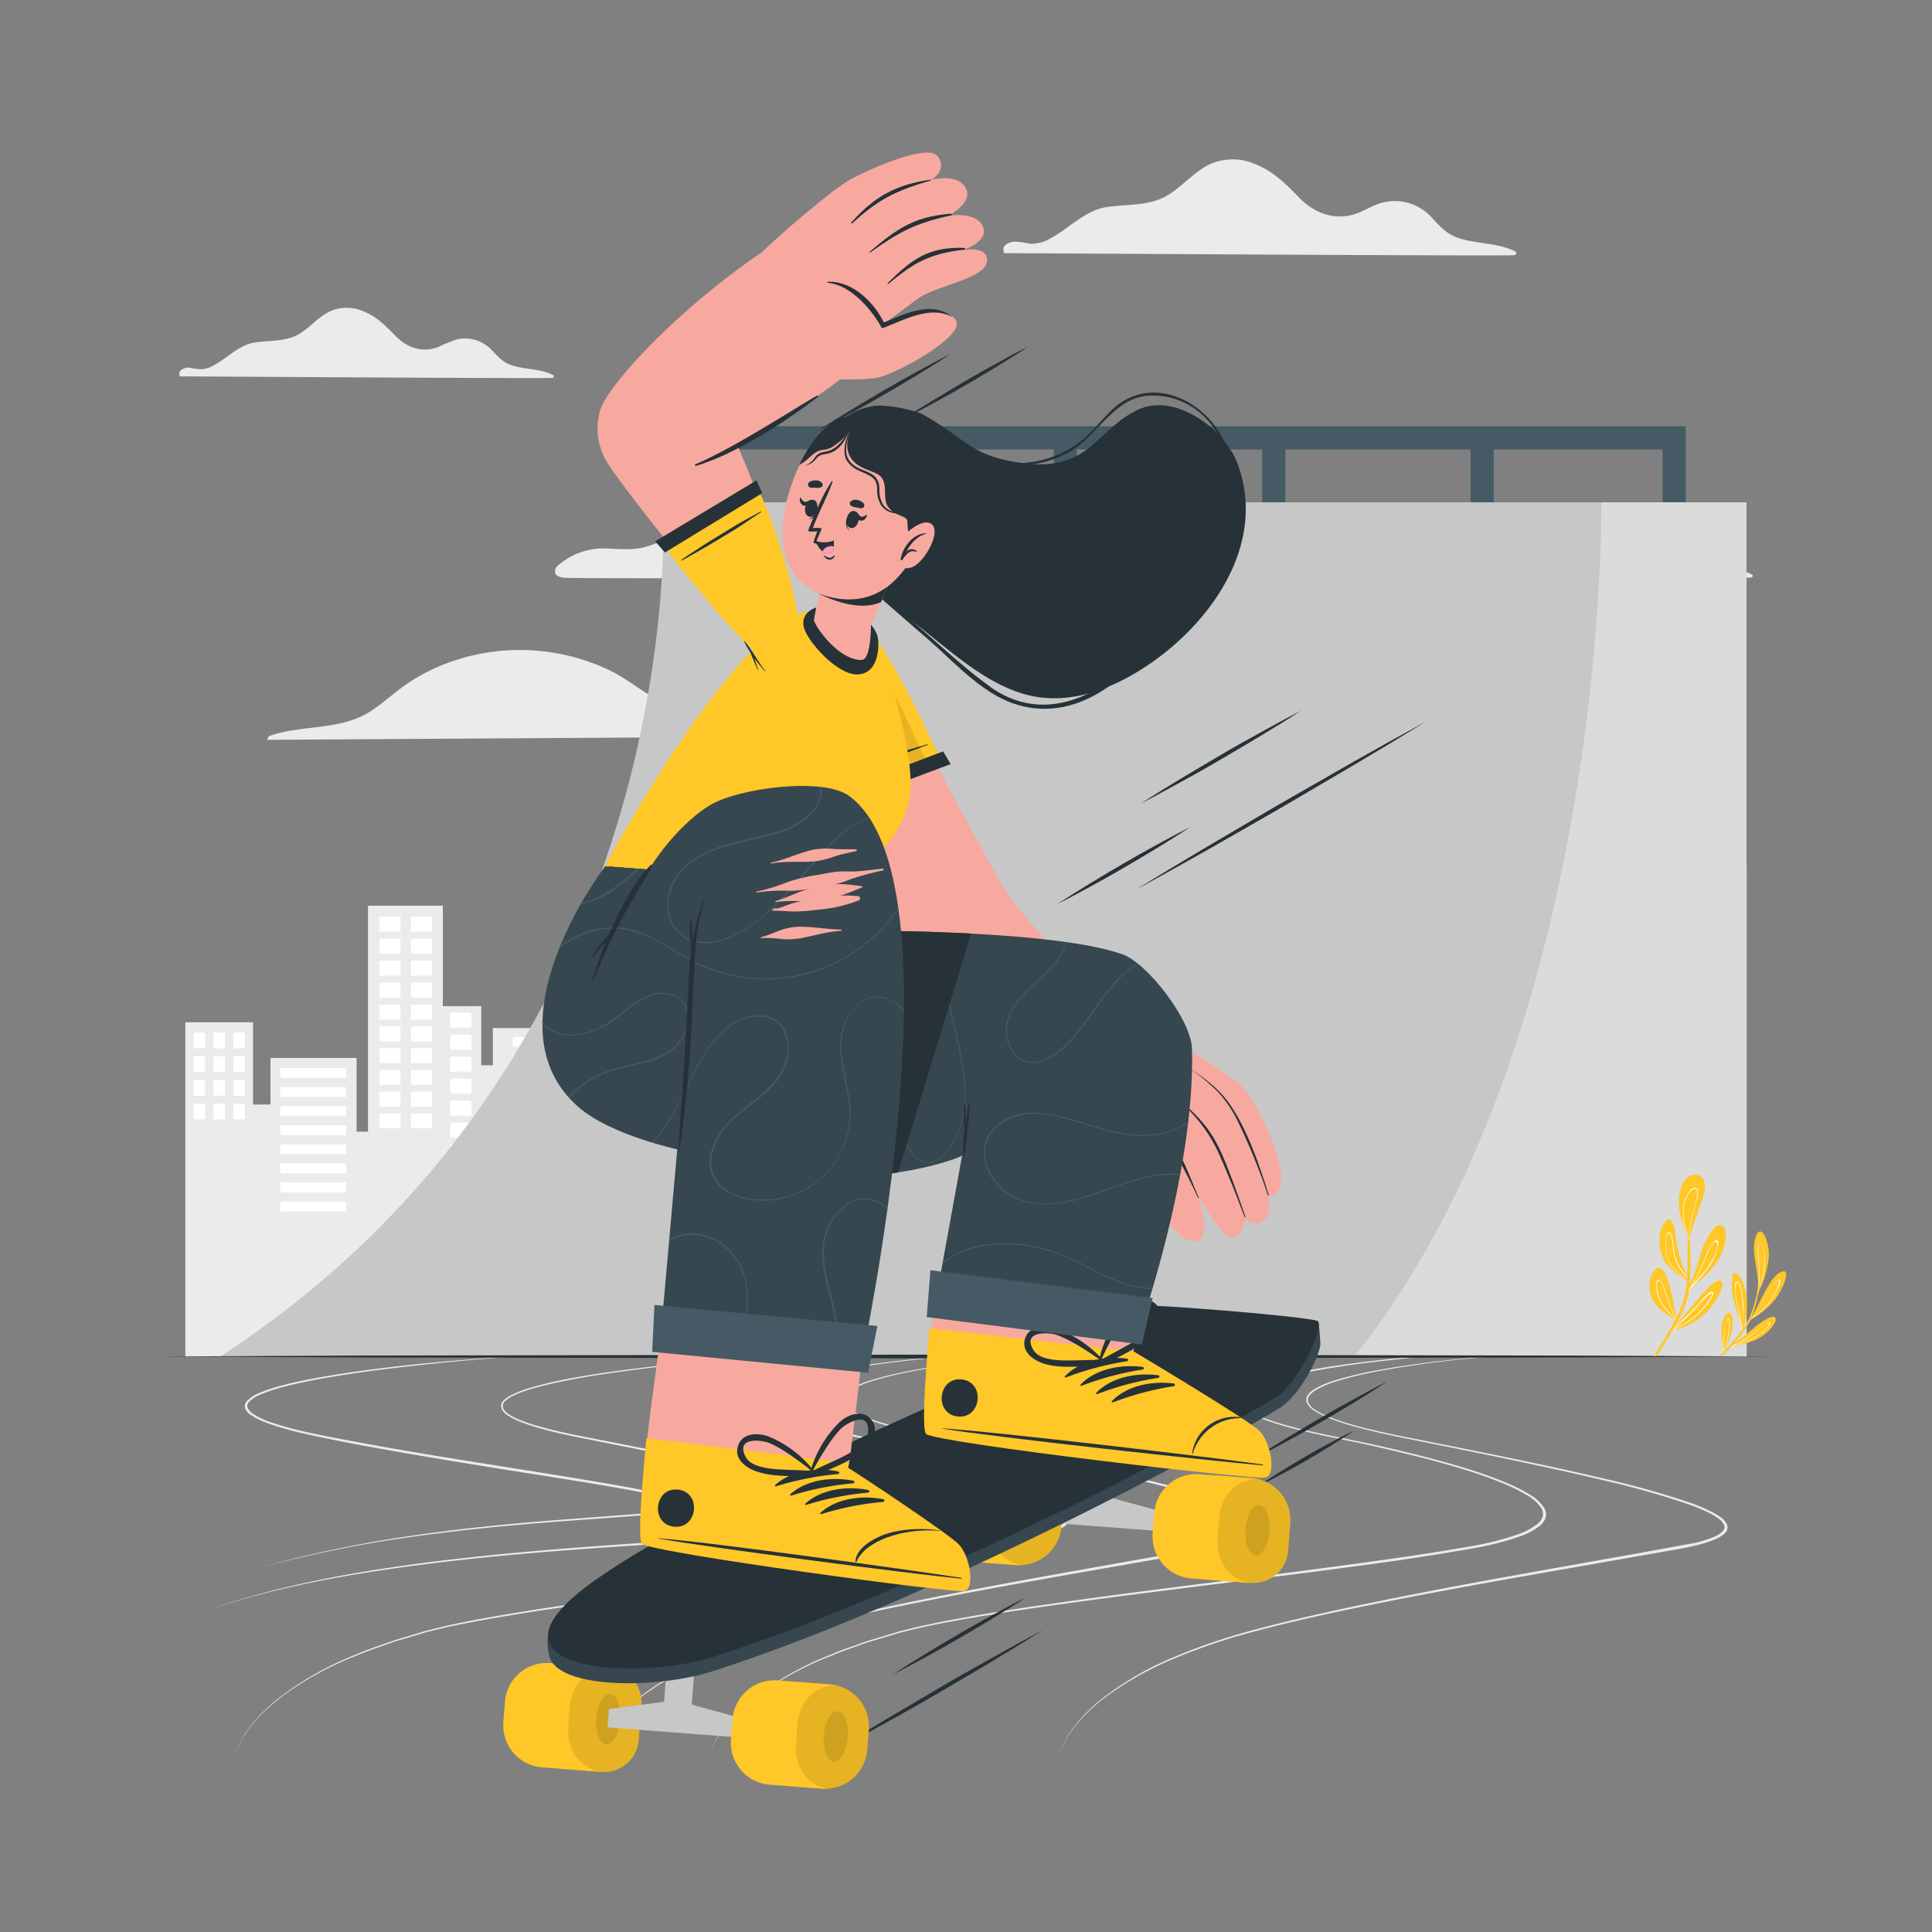 <svg xmlns="http://www.w3.org/2000/svg" viewBox="0 0 500 500"><rect x="0" y="0" width="500" height="500" fill="#808080" stroke="none"/><g id="freepik--background-complete--inject-27"><path d="M69.36,191.46c5.28,0,137-.92,174.15-.92,2.6,0-.69-4.5-2.12-4.81-4.58-1-9.34-1.06-14-1.54a45.56,45.56,0,0,1-13.33-3.34c-3.65-1.54-7.31-3.33-11.27-3.95-7.66-1.2-14.39,2.95-21.57,4.79a16.27,16.27,0,0,1-13.07-1.79c-3.32-2-6.34-4.38-9.81-6.14a53.82,53.82,0,0,0-43-2,50.37,50.37,0,0,0-9.42,4.81c-3.5,2.31-6.53,5.25-10.05,7.53-7.8,5-17.45,3.4-25.95,6.29C69.43,190.58,68.9,191.46,69.36,191.46Z" style="fill:#ebebeb"></path><path d="M260.08,65.52c7,0,124.38.77,131.76.53.53,0,.81-.79.29-1-4.66-2.3-9.93-1.84-14.76-3.47-2.85-1-4.59-2.82-6.57-5a13.53,13.53,0,0,0-6.11-4,12.93,12.93,0,0,0-6.65-.21c-2.38.57-4.45,1.93-6.72,2.79-5.64,2.13-11.12.11-15.15-4.06-3.32-3.44-6.58-6.69-11.1-8.54a14.71,14.71,0,0,0-11.76-.16c-4.31,2-7.26,5.87-11.3,8.23-4.8,2.8-10.53,2.14-15.83,3s-9.36,5.31-14,7.88a9.94,9.94,0,0,1-5.06,1.57c-1,0-2.06-.31-3.08-.44-1.6-.2-3.12-.15-4.2,1.18C259.57,64.14,259.63,65.52,260.08,65.52Z" style="fill:#ebebeb"></path><path d="M46.71,97.41c5.1,0,90.81.57,96.2.4.38,0,.59-.58.21-.77-3.4-1.69-7.25-1.35-10.78-2.54-2.08-.7-3.35-2.06-4.79-3.61A9.92,9.92,0,0,0,123.09,88a9.54,9.54,0,0,0-4.86-.16,42,42,0,0,0-4.91,2c-4.11,1.56-8.12.08-11.06-3-2.42-2.51-4.8-4.88-8.1-6.23a10.78,10.78,0,0,0-8.59-.12c-3.14,1.42-5.3,4.29-8.25,6-3.5,2-7.69,1.56-11.55,2.18s-6.84,3.88-10.23,5.75a7.18,7.18,0,0,1-3.7,1.14,21.71,21.71,0,0,1-2.25-.31,3.08,3.08,0,0,0-3.06.86C46.34,96.41,46.38,97.41,46.71,97.41Z" style="fill:#ebebeb"></path><path d="M357,149.07c5.09,0,90.8.56,96.19.39.39,0,.59-.58.21-.77-3.4-1.68-7.25-1.35-10.78-2.54a11.45,11.45,0,0,1-4.79-3.61,9.87,9.87,0,0,0-4.46-2.91,9.43,9.43,0,0,0-4.86-.15,42.51,42.51,0,0,0-4.9,2c-4.12,1.56-8.12.08-11.06-3-2.43-2.51-4.81-4.88-8.11-6.23a10.76,10.76,0,0,0-8.58-.12c-3.15,1.43-5.3,4.29-8.26,6-3.5,2.05-7.69,1.57-11.55,2.18s-6.84,3.88-10.23,5.75a7.28,7.28,0,0,1-3.69,1.15c-.76,0-1.51-.23-2.26-.32a3.1,3.1,0,0,0-3.06.86C356.6,148.06,356.64,149.07,357,149.07Z" style="fill:#ebebeb"></path><path d="M146.79,149.53c.1.29,135.09,0,133.39,0-.78,0,1.17-1.16.41-1.53-4.39-2.18-9.2-2.24-14-2.68a21.52,21.52,0,0,1-8.17-2c-2.55-1.33-4.13-3.64-5.94-5.78a25.37,25.37,0,0,0-23.05-8.73c-9.6,1.5-17.17,8.81-26.78,10.16-5.78.81-11.24-1.43-16.89-2.22a20.67,20.67,0,0,0-12.67,2.32c-3.05,1.51-5.86,2.78-9.3,3-2.65.19-5.3-.12-7.95-.14a17.8,17.8,0,0,0-11.69,4.67C143.74,147,142.38,149.53,146.79,149.53Z" style="fill:#ebebeb"></path><polygon points="250 224.43 250 351.06 47.96 351.06 47.96 264.56 65.49 264.56 65.49 285.85 70 285.85 70 273.8 92.29 273.8 92.29 292.88 95.24 292.88 95.24 234.39 114.61 234.39 114.61 260.39 124.54 260.39 124.54 275.69 127.55 275.69 127.55 266.07 145.16 266.07 145.16 294.77 150.31 294.77 150.31 271.44 166.41 271.44 166.41 253.71 177.36 253.71 177.36 243.62 190.03 243.62 190.03 288.39 194.29 288.39 194.29 239.17 215.16 239.17 215.16 265.91 218.04 265.91 218.04 244.08 239.21 244.08 239.21 224.43 250 224.43" style="fill:#ebebeb"></polygon><rect x="50.11" y="267.24" width="2.97" height="4.07" style="fill:#fff"></rect><rect x="55.25" y="267.24" width="2.97" height="4.07" style="fill:#fff"></rect><rect x="60.39" y="267.24" width="2.97" height="4.07" style="fill:#fff"></rect><rect x="50.11" y="273.36" width="2.97" height="4.07" style="fill:#fff"></rect><rect x="55.25" y="273.36" width="2.97" height="4.07" style="fill:#fff"></rect><rect x="60.39" y="273.36" width="2.97" height="4.07" style="fill:#fff"></rect><rect x="50.11" y="279.49" width="2.97" height="4.07" style="fill:#fff"></rect><rect x="55.25" y="279.49" width="2.97" height="4.07" style="fill:#fff"></rect><rect x="60.39" y="279.49" width="2.97" height="4.07" style="fill:#fff"></rect><rect x="50.11" y="285.61" width="2.97" height="4.07" style="fill:#fff"></rect><rect x="55.25" y="285.61" width="2.97" height="4.07" style="fill:#fff"></rect><rect x="60.39" y="285.61" width="2.97" height="4.07" style="fill:#fff"></rect><rect x="152.78" y="274.34" width="2.97" height="3.4" style="fill:#fff"></rect><rect x="157.92" y="274.34" width="2.97" height="3.4" style="fill:#fff"></rect><rect x="163.06" y="274.34" width="2.97" height="3.4" style="fill:#fff"></rect><rect x="152.78" y="279.45" width="2.97" height="3.39" style="fill:#fff"></rect><rect x="157.92" y="279.45" width="2.97" height="3.39" style="fill:#fff"></rect><rect x="163.06" y="279.45" width="2.97" height="3.39" style="fill:#fff"></rect><rect x="152.78" y="284.56" width="2.97" height="3.39" style="fill:#fff"></rect><rect x="157.92" y="284.56" width="2.97" height="3.39" style="fill:#fff"></rect><rect x="163.06" y="284.56" width="2.97" height="3.39" style="fill:#fff"></rect><rect x="152.78" y="289.67" width="2.97" height="3.4" style="fill:#fff"></rect><rect x="157.92" y="289.67" width="2.97" height="3.4" style="fill:#fff"></rect><rect x="163.06" y="289.67" width="2.97" height="3.4" style="fill:#fff"></rect><rect x="152.78" y="294.9" width="2.97" height="3.4" style="fill:#fff"></rect><rect x="157.92" y="294.9" width="2.97" height="3.4" style="fill:#fff"></rect><rect x="163.06" y="294.9" width="2.97" height="3.4" style="fill:#fff"></rect><rect x="152.78" y="300.14" width="2.97" height="3.4" style="fill:#fff"></rect><rect x="157.92" y="300.14" width="2.97" height="3.4" style="fill:#fff"></rect><rect x="163.06" y="300.14" width="2.97" height="3.4" style="fill:#fff"></rect><rect x="152.78" y="305.37" width="2.97" height="3.4" style="fill:#fff"></rect><rect x="157.92" y="305.37" width="2.97" height="3.4" style="fill:#fff"></rect><rect x="163.06" y="305.37" width="2.97" height="3.4" style="fill:#fff"></rect><rect x="152.78" y="310.61" width="2.97" height="3.4" style="fill:#fff"></rect><rect x="157.92" y="310.61" width="2.97" height="3.4" style="fill:#fff"></rect><rect x="163.06" y="310.61" width="2.97" height="3.4" style="fill:#fff"></rect><rect x="72.53" y="276.41" width="17.07" height="2.55" style="fill:#fff"></rect><rect x="72.53" y="281.35" width="17.07" height="2.55" style="fill:#fff"></rect><rect x="72.53" y="286.29" width="17.07" height="2.55" style="fill:#fff"></rect><rect x="72.53" y="291.23" width="17.07" height="2.55" style="fill:#fff"></rect><rect x="72.53" y="296.16" width="17.07" height="2.55" style="fill:#fff"></rect><rect x="72.53" y="301.1" width="17.07" height="2.55" style="fill:#fff"></rect><rect x="72.53" y="306.04" width="17.07" height="2.55" style="fill:#fff"></rect><rect x="72.53" y="310.98" width="17.07" height="2.55" style="fill:#fff"></rect><rect x="196.81" y="241.54" width="15.7" height="2.55" style="fill:#fff"></rect><rect x="196.81" y="246.48" width="15.7" height="2.55" style="fill:#fff"></rect><rect x="196.81" y="251.42" width="15.7" height="2.55" style="fill:#fff"></rect><rect x="196.81" y="256.36" width="15.7" height="2.55" style="fill:#fff"></rect><rect x="196.81" y="261.3" width="15.7" height="2.55" style="fill:#fff"></rect><rect x="196.81" y="266.24" width="15.7" height="2.55" style="fill:#fff"></rect><rect x="196.81" y="271.17" width="15.7" height="2.55" style="fill:#fff"></rect><rect x="196.81" y="276.11" width="15.7" height="2.55" style="fill:#fff"></rect><rect x="196.81" y="280.81" width="15.7" height="2.55" style="fill:#fff"></rect><rect x="196.81" y="285.5" width="15.7" height="2.55" style="fill:#fff"></rect><rect x="196.81" y="290.19" width="15.7" height="2.55" style="fill:#fff"></rect><rect x="196.81" y="294.88" width="15.7" height="2.55" style="fill:#fff"></rect><rect x="221.31" y="247.51" width="16.58" height="2.55" style="fill:#fff"></rect><rect x="221.31" y="252.45" width="16.58" height="2.55" style="fill:#fff"></rect><rect x="221.31" y="257.39" width="16.58" height="2.55" style="fill:#fff"></rect><rect x="221.31" y="262.32" width="16.58" height="2.55" style="fill:#fff"></rect><rect x="221.31" y="267.26" width="16.58" height="2.55" style="fill:#fff"></rect><rect x="221.31" y="272.2" width="16.58" height="2.55" style="fill:#fff"></rect><rect x="221.31" y="277.14" width="16.58" height="2.55" style="fill:#fff"></rect><rect x="221.31" y="282.08" width="16.58" height="2.55" style="fill:#fff"></rect><rect x="221.31" y="286.5" width="16.58" height="2.55" style="fill:#fff"></rect><rect x="221.31" y="290.92" width="16.58" height="2.55" style="fill:#fff"></rect><rect x="221.31" y="295.34" width="16.58" height="2.55" style="fill:#fff"></rect><rect x="132.7" y="268.37" width="5.27" height="2.46" style="fill:#fff"></rect><rect x="132.7" y="273.14" width="5.27" height="2.46" style="fill:#fff"></rect><rect x="132.7" y="277.91" width="5.27" height="2.46" style="fill:#fff"></rect><rect x="132.7" y="282.68" width="5.27" height="2.46" style="fill:#fff"></rect><rect x="132.7" y="287.45" width="5.27" height="2.46" style="fill:#fff"></rect><rect x="132.7" y="292.22" width="5.27" height="2.46" style="fill:#fff"></rect><rect x="132.7" y="296.99" width="5.27" height="2.46" style="fill:#fff"></rect><rect x="132.7" y="301.76" width="5.27" height="2.46" style="fill:#fff"></rect><rect x="139.87" y="268.37" width="5.27" height="2.46" style="fill:#fff"></rect><rect x="139.87" y="273.14" width="5.27" height="2.46" style="fill:#fff"></rect><rect x="139.87" y="277.91" width="5.27" height="2.46" style="fill:#fff"></rect><rect x="139.87" y="282.68" width="5.27" height="2.46" style="fill:#fff"></rect><rect x="139.87" y="287.45" width="5.27" height="2.46" style="fill:#fff"></rect><rect x="139.87" y="292.22" width="5.27" height="2.46" style="fill:#fff"></rect><rect x="139.87" y="296.99" width="5.27" height="2.46" style="fill:#fff"></rect><rect x="139.87" y="301.76" width="5.27" height="2.46" style="fill:#fff"></rect><rect x="98.18" y="237.23" width="5.49" height="3.88" style="fill:#fff"></rect><rect x="106.36" y="237.23" width="5.49" height="3.88" style="fill:#fff"></rect><rect x="98.18" y="242.92" width="5.49" height="3.88" style="fill:#fff"></rect><rect x="106.36" y="242.92" width="5.49" height="3.88" style="fill:#fff"></rect><rect x="98.18" y="248.61" width="5.49" height="3.88" style="fill:#fff"></rect><rect x="106.36" y="248.61" width="5.49" height="3.88" style="fill:#fff"></rect><rect x="98.18" y="254.31" width="5.49" height="3.88" style="fill:#fff"></rect><rect x="106.36" y="254.31" width="5.49" height="3.88" style="fill:#fff"></rect><rect x="98.18" y="260" width="5.49" height="3.88" style="fill:#fff"></rect><rect x="106.36" y="260" width="5.49" height="3.88" style="fill:#fff"></rect><rect x="116.51" y="262.07" width="5.49" height="3.88" style="fill:#fff"></rect><rect x="116.51" y="267.76" width="5.49" height="3.88" style="fill:#fff"></rect><rect x="116.51" y="273.46" width="5.49" height="3.88" style="fill:#fff"></rect><rect x="116.51" y="279.15" width="5.49" height="3.88" style="fill:#fff"></rect><rect x="116.51" y="284.84" width="5.49" height="3.88" style="fill:#fff"></rect><rect x="116.51" y="290.54" width="5.49" height="3.88" style="fill:#fff"></rect><rect x="98.18" y="265.63" width="5.49" height="3.88" style="fill:#fff"></rect><rect x="106.36" y="265.63" width="5.49" height="3.88" style="fill:#fff"></rect><rect x="116.51" y="296.16" width="5.49" height="3.88" style="fill:#fff"></rect><rect x="98.18" y="271.25" width="5.49" height="3.88" style="fill:#fff"></rect><rect x="106.36" y="271.25" width="5.49" height="3.88" style="fill:#fff"></rect><rect x="116.51" y="301.79" width="5.49" height="3.88" style="fill:#fff"></rect><rect x="98.18" y="276.88" width="5.49" height="3.88" style="fill:#fff"></rect><rect x="106.36" y="276.88" width="5.49" height="3.88" style="fill:#fff"></rect><rect x="116.51" y="307.42" width="5.49" height="3.88" style="fill:#fff"></rect><rect x="98.18" y="282.51" width="5.49" height="3.88" style="fill:#fff"></rect><rect x="106.36" y="282.51" width="5.49" height="3.88" style="fill:#fff"></rect><rect x="98.18" y="288.13" width="5.49" height="3.88" style="fill:#fff"></rect><rect x="106.36" y="288.13" width="5.49" height="3.88" style="fill:#fff"></rect><rect x="168.65" y="256.21" width="2.97" height="3.4" style="fill:#fff"></rect><rect x="173.79" y="256.21" width="2.97" height="3.4" style="fill:#fff"></rect><rect x="168.65" y="261.32" width="2.97" height="3.4" style="fill:#fff"></rect><rect x="173.79" y="261.32" width="2.97" height="3.4" style="fill:#fff"></rect><rect x="168.65" y="266.43" width="2.97" height="3.4" style="fill:#fff"></rect><rect x="173.79" y="266.43" width="2.97" height="3.4" style="fill:#fff"></rect><rect x="168.65" y="271.54" width="2.97" height="3.4" style="fill:#fff"></rect><rect x="173.79" y="271.54" width="2.97" height="3.4" style="fill:#fff"></rect><rect x="168.65" y="276.77" width="2.97" height="3.4" style="fill:#fff"></rect><rect x="173.79" y="276.77" width="2.97" height="3.4" style="fill:#fff"></rect><rect x="168.65" y="282.01" width="2.97" height="3.4" style="fill:#fff"></rect><rect x="173.79" y="282.01" width="2.97" height="3.4" style="fill:#fff"></rect><rect x="168.65" y="287.24" width="2.97" height="3.4" style="fill:#fff"></rect><rect x="173.79" y="287.24" width="2.97" height="3.4" style="fill:#fff"></rect><rect x="168.65" y="292.48" width="2.97" height="3.4" style="fill:#fff"></rect><rect x="173.79" y="292.48" width="2.97" height="3.4" style="fill:#fff"></rect><rect x="168.65" y="297.77" width="2.97" height="3.4" style="fill:#fff"></rect><rect x="173.79" y="297.77" width="2.97" height="3.4" style="fill:#fff"></rect><rect x="168.65" y="303.06" width="2.97" height="3.4" style="fill:#fff"></rect><rect x="173.79" y="303.06" width="2.97" height="3.4" style="fill:#fff"></rect><rect x="168.65" y="308.35" width="2.97" height="3.4" style="fill:#fff"></rect><rect x="173.79" y="308.35" width="2.97" height="3.4" style="fill:#fff"></rect><rect x="241.07" y="226.23" width="2.97" height="4" style="fill:#fff"></rect><rect x="246.21" y="226.23" width="2.97" height="4" style="fill:#fff"></rect><rect x="241.07" y="232.25" width="2.97" height="4" style="fill:#fff"></rect><rect x="246.21" y="232.25" width="2.97" height="4" style="fill:#fff"></rect><rect x="241.07" y="238.26" width="2.97" height="4" style="fill:#fff"></rect><rect x="246.21" y="238.26" width="2.97" height="4" style="fill:#fff"></rect><rect x="241.07" y="244.28" width="2.97" height="4" style="fill:#fff"></rect><rect x="246.21" y="244.28" width="2.97" height="4" style="fill:#fff"></rect><rect x="241.07" y="250.45" width="2.97" height="4" style="fill:#fff"></rect><rect x="246.21" y="250.45" width="2.97" height="4" style="fill:#fff"></rect><rect x="241.07" y="256.62" width="2.97" height="4" style="fill:#fff"></rect><rect x="246.21" y="256.62" width="2.97" height="4" style="fill:#fff"></rect><rect x="241.07" y="262.78" width="2.97" height="4" style="fill:#fff"></rect><rect x="246.21" y="262.78" width="2.97" height="4" style="fill:#fff"></rect><rect x="241.07" y="268.95" width="2.97" height="4" style="fill:#fff"></rect><rect x="246.21" y="268.95" width="2.97" height="4" style="fill:#fff"></rect><rect x="241.07" y="275.18" width="2.97" height="4" style="fill:#fff"></rect><rect x="246.21" y="275.18" width="2.97" height="4" style="fill:#fff"></rect><rect x="241.07" y="281.42" width="2.97" height="4" style="fill:#fff"></rect><rect x="246.21" y="281.42" width="2.97" height="4" style="fill:#fff"></rect><rect x="241.07" y="287.65" width="2.97" height="4" style="fill:#fff"></rect><rect x="246.21" y="287.65" width="2.97" height="4" style="fill:#fff"></rect><rect x="241.07" y="293.88" width="2.97" height="4" style="fill:#fff"></rect><rect x="246.21" y="293.88" width="2.97" height="4" style="fill:#fff"></rect><rect x="179.64" y="256.21" width="2.97" height="3.4" style="fill:#fff"></rect><rect x="184.78" y="256.21" width="2.97" height="3.4" style="fill:#fff"></rect><rect x="179.64" y="250.97" width="2.97" height="3.39" style="fill:#fff"></rect><rect x="184.78" y="250.97" width="2.97" height="3.39" style="fill:#fff"></rect><rect x="179.64" y="245.74" width="2.97" height="3.4" style="fill:#fff"></rect><rect x="184.78" y="245.74" width="2.97" height="3.4" style="fill:#fff"></rect><rect x="179.64" y="261.32" width="2.97" height="3.4" style="fill:#fff"></rect><rect x="184.78" y="261.32" width="2.97" height="3.4" style="fill:#fff"></rect><rect x="179.64" y="266.43" width="2.97" height="3.4" style="fill:#fff"></rect><rect x="184.78" y="266.43" width="2.97" height="3.4" style="fill:#fff"></rect><rect x="179.64" y="271.54" width="2.97" height="3.4" style="fill:#fff"></rect><rect x="184.78" y="271.54" width="2.97" height="3.4" style="fill:#fff"></rect><rect x="179.64" y="276.77" width="2.97" height="3.4" style="fill:#fff"></rect><rect x="184.78" y="276.77" width="2.97" height="3.4" style="fill:#fff"></rect><rect x="179.64" y="282.01" width="2.97" height="3.4" style="fill:#fff"></rect><rect x="184.78" y="282.01" width="2.97" height="3.4" style="fill:#fff"></rect><rect x="179.64" y="287.24" width="2.97" height="3.4" style="fill:#fff"></rect><rect x="184.78" y="287.24" width="2.97" height="3.4" style="fill:#fff"></rect><rect x="179.64" y="292.48" width="2.97" height="3.4" style="fill:#fff"></rect><rect x="184.78" y="292.48" width="2.97" height="3.4" style="fill:#fff"></rect><rect x="179.64" y="297.77" width="2.97" height="3.4" style="fill:#fff"></rect><rect x="184.78" y="297.77" width="2.97" height="3.4" style="fill:#fff"></rect><rect x="179.64" y="303.06" width="2.97" height="3.4" style="fill:#fff"></rect><rect x="184.78" y="303.06" width="2.97" height="3.4" style="fill:#fff"></rect><rect x="179.64" y="308.35" width="2.97" height="3.4" style="fill:#fff"></rect><rect x="184.78" y="308.35" width="2.97" height="3.4" style="fill:#fff"></rect><polygon points="452.04 224.43 452.04 351.06 250 351.06 250 264.56 267.53 264.56 267.53 285.85 272.04 285.85 272.04 273.8 294.33 273.8 294.33 292.88 297.28 292.88 297.28 217.57 316.65 217.57 316.65 260.39 326.58 260.39 326.58 275.69 329.59 275.69 329.59 266.07 347.2 266.07 347.2 294.77 352.35 294.77 352.35 271.44 368.45 271.44 368.45 253.71 379.4 253.71 379.4 243.62 392.07 243.62 392.07 288.39 396.33 288.39 396.33 239.17 417.2 239.17 417.2 265.91 420.08 265.91 420.08 244.08 441.25 244.08 441.25 224.43 452.04 224.43" style="fill:#ebebeb"></polygon><rect x="252.15" y="267.24" width="2.97" height="4.07" style="fill:#fff"></rect><rect x="257.29" y="267.24" width="2.97" height="4.07" style="fill:#fff"></rect><rect x="262.43" y="267.24" width="2.97" height="4.07" style="fill:#fff"></rect><rect x="252.15" y="273.36" width="2.97" height="4.07" style="fill:#fff"></rect><rect x="257.29" y="273.36" width="2.97" height="4.07" style="fill:#fff"></rect><rect x="262.43" y="273.36" width="2.97" height="4.07" style="fill:#fff"></rect><rect x="252.15" y="279.49" width="2.97" height="4.07" style="fill:#fff"></rect><rect x="257.29" y="279.49" width="2.97" height="4.07" style="fill:#fff"></rect><rect x="262.43" y="279.49" width="2.97" height="4.07" style="fill:#fff"></rect><rect x="252.15" y="285.61" width="2.97" height="4.07" style="fill:#fff"></rect><rect x="257.29" y="285.61" width="2.97" height="4.07" style="fill:#fff"></rect><rect x="262.43" y="285.61" width="2.97" height="4.07" style="fill:#fff"></rect><rect x="354.82" y="274.34" width="2.97" height="3.4" style="fill:#fff"></rect><rect x="359.96" y="274.34" width="2.97" height="3.4" style="fill:#fff"></rect><rect x="365.1" y="274.34" width="2.97" height="3.4" style="fill:#fff"></rect><rect x="354.82" y="279.45" width="2.97" height="3.39" style="fill:#fff"></rect><rect x="359.96" y="279.45" width="2.97" height="3.39" style="fill:#fff"></rect><rect x="365.1" y="279.45" width="2.97" height="3.39" style="fill:#fff"></rect><rect x="354.82" y="284.56" width="2.97" height="3.39" style="fill:#fff"></rect><rect x="359.96" y="284.56" width="2.97" height="3.39" style="fill:#fff"></rect><rect x="365.1" y="284.56" width="2.97" height="3.39" style="fill:#fff"></rect><rect x="354.82" y="289.67" width="2.97" height="3.4" style="fill:#fff"></rect><rect x="359.96" y="289.67" width="2.97" height="3.4" style="fill:#fff"></rect><rect x="365.1" y="289.67" width="2.97" height="3.4" style="fill:#fff"></rect><rect x="354.82" y="294.9" width="2.97" height="3.4" style="fill:#fff"></rect><rect x="359.96" y="294.9" width="2.97" height="3.4" style="fill:#fff"></rect><rect x="365.1" y="294.9" width="2.97" height="3.4" style="fill:#fff"></rect><rect x="354.82" y="300.14" width="2.97" height="3.4" style="fill:#fff"></rect><rect x="359.96" y="300.14" width="2.97" height="3.4" style="fill:#fff"></rect><rect x="365.1" y="300.14" width="2.97" height="3.4" style="fill:#fff"></rect><rect x="354.82" y="305.37" width="2.97" height="3.4" style="fill:#fff"></rect><rect x="359.96" y="305.37" width="2.97" height="3.4" style="fill:#fff"></rect><rect x="365.1" y="305.37" width="2.97" height="3.4" style="fill:#fff"></rect><rect x="354.82" y="310.61" width="2.97" height="3.4" style="fill:#fff"></rect><rect x="359.96" y="310.61" width="2.97" height="3.4" style="fill:#fff"></rect><rect x="365.1" y="310.61" width="2.97" height="3.4" style="fill:#fff"></rect><rect x="274.57" y="276.41" width="17.07" height="2.55" style="fill:#fff"></rect><rect x="274.57" y="281.35" width="17.07" height="2.55" style="fill:#fff"></rect><rect x="274.57" y="286.29" width="17.07" height="2.55" style="fill:#fff"></rect><rect x="274.57" y="291.23" width="17.07" height="2.55" style="fill:#fff"></rect><rect x="274.57" y="296.16" width="17.07" height="2.55" style="fill:#fff"></rect><rect x="274.57" y="301.1" width="17.07" height="2.55" style="fill:#fff"></rect><rect x="274.57" y="306.04" width="17.07" height="2.55" style="fill:#fff"></rect><rect x="274.57" y="310.98" width="17.07" height="2.55" style="fill:#fff"></rect><rect x="398.85" y="241.54" width="15.7" height="2.55" style="fill:#fff"></rect><rect x="398.85" y="246.48" width="15.7" height="2.55" style="fill:#fff"></rect><rect x="398.85" y="251.42" width="15.7" height="2.55" style="fill:#fff"></rect><rect x="398.85" y="256.36" width="15.7" height="2.55" style="fill:#fff"></rect><rect x="398.85" y="261.3" width="15.7" height="2.55" style="fill:#fff"></rect><rect x="398.85" y="266.24" width="15.7" height="2.55" style="fill:#fff"></rect><rect x="398.85" y="271.17" width="15.7" height="2.55" style="fill:#fff"></rect><rect x="398.85" y="276.11" width="15.7" height="2.55" style="fill:#fff"></rect><rect x="398.85" y="280.81" width="15.7" height="2.55" style="fill:#fff"></rect><rect x="398.85" y="285.5" width="15.7" height="2.55" style="fill:#fff"></rect><rect x="398.85" y="290.19" width="15.7" height="2.55" style="fill:#fff"></rect><rect x="398.85" y="294.88" width="15.7" height="2.55" style="fill:#fff"></rect><rect x="423.35" y="247.51" width="16.58" height="2.55" style="fill:#fff"></rect><rect x="423.35" y="252.45" width="16.58" height="2.55" style="fill:#fff"></rect><rect x="423.35" y="257.39" width="16.58" height="2.55" style="fill:#fff"></rect><rect x="423.35" y="262.32" width="16.58" height="2.55" style="fill:#fff"></rect><rect x="423.35" y="267.26" width="16.58" height="2.55" style="fill:#fff"></rect><rect x="423.35" y="272.2" width="16.58" height="2.55" style="fill:#fff"></rect><rect x="423.35" y="277.14" width="16.58" height="2.55" style="fill:#fff"></rect><rect x="423.35" y="282.08" width="16.58" height="2.55" style="fill:#fff"></rect><rect x="423.35" y="286.5" width="16.58" height="2.55" style="fill:#fff"></rect><rect x="423.35" y="290.92" width="16.58" height="2.55" style="fill:#fff"></rect><rect x="423.35" y="295.34" width="16.58" height="2.55" style="fill:#fff"></rect><rect x="334.74" y="268.37" width="5.27" height="2.46" style="fill:#fff"></rect><rect x="334.74" y="273.14" width="5.27" height="2.46" style="fill:#fff"></rect><rect x="334.74" y="277.91" width="5.27" height="2.46" style="fill:#fff"></rect><rect x="334.74" y="282.68" width="5.27" height="2.46" style="fill:#fff"></rect><rect x="334.74" y="287.45" width="5.27" height="2.46" style="fill:#fff"></rect><rect x="334.74" y="292.22" width="5.27" height="2.46" style="fill:#fff"></rect><rect x="334.74" y="296.99" width="5.27" height="2.46" style="fill:#fff"></rect><rect x="334.74" y="301.76" width="5.27" height="2.46" style="fill:#fff"></rect><rect x="341.91" y="268.37" width="5.27" height="2.46" style="fill:#fff"></rect><rect x="341.91" y="273.14" width="5.27" height="2.46" style="fill:#fff"></rect><rect x="341.91" y="277.91" width="5.27" height="2.46" style="fill:#fff"></rect><rect x="341.91" y="282.68" width="5.27" height="2.46" style="fill:#fff"></rect><rect x="341.91" y="287.45" width="5.27" height="2.46" style="fill:#fff"></rect><rect x="341.91" y="292.22" width="5.27" height="2.46" style="fill:#fff"></rect><rect x="341.91" y="296.99" width="5.27" height="2.46" style="fill:#fff"></rect><rect x="341.91" y="301.76" width="5.27" height="2.46" style="fill:#fff"></rect><rect x="300.21" y="220.14" width="5.49" height="3.88" style="fill:#fff"></rect><rect x="308.4" y="220.14" width="5.49" height="3.88" style="fill:#fff"></rect><rect x="300.21" y="225.84" width="5.49" height="3.88" style="fill:#fff"></rect><rect x="308.4" y="225.84" width="5.49" height="3.88" style="fill:#fff"></rect><rect x="300.21" y="231.53" width="5.49" height="3.88" style="fill:#fff"></rect><rect x="308.4" y="231.53" width="5.49" height="3.88" style="fill:#fff"></rect><rect x="300.21" y="237.23" width="5.49" height="3.88" style="fill:#fff"></rect><rect x="308.4" y="237.23" width="5.49" height="3.88" style="fill:#fff"></rect><rect x="300.21" y="242.92" width="5.49" height="3.88" style="fill:#fff"></rect><rect x="308.4" y="242.92" width="5.49" height="3.88" style="fill:#fff"></rect><rect x="300.21" y="248.61" width="5.49" height="3.88" style="fill:#fff"></rect><rect x="308.4" y="248.61" width="5.49" height="3.88" style="fill:#fff"></rect><rect x="300.21" y="254.31" width="5.49" height="3.88" style="fill:#fff"></rect><rect x="308.4" y="254.31" width="5.49" height="3.88" style="fill:#fff"></rect><rect x="300.21" y="260" width="5.49" height="3.88" style="fill:#fff"></rect><rect x="308.4" y="260" width="5.49" height="3.88" style="fill:#fff"></rect><rect x="318.55" y="262.07" width="5.49" height="3.88" style="fill:#fff"></rect><rect x="318.55" y="267.76" width="5.49" height="3.88" style="fill:#fff"></rect><rect x="318.55" y="273.46" width="5.49" height="3.88" style="fill:#fff"></rect><rect x="318.55" y="279.15" width="5.49" height="3.88" style="fill:#fff"></rect><rect x="318.55" y="284.84" width="5.49" height="3.88" style="fill:#fff"></rect><rect x="318.55" y="290.54" width="5.49" height="3.88" style="fill:#fff"></rect><rect x="300.21" y="265.63" width="5.49" height="3.88" style="fill:#fff"></rect><rect x="308.4" y="265.63" width="5.49" height="3.88" style="fill:#fff"></rect><rect x="318.55" y="296.16" width="5.49" height="3.88" style="fill:#fff"></rect><rect x="300.21" y="271.25" width="5.49" height="3.88" style="fill:#fff"></rect><rect x="308.4" y="271.25" width="5.49" height="3.88" style="fill:#fff"></rect><rect x="318.55" y="301.79" width="5.49" height="3.88" style="fill:#fff"></rect><rect x="300.21" y="276.88" width="5.49" height="3.88" style="fill:#fff"></rect><rect x="308.4" y="276.88" width="5.49" height="3.88" style="fill:#fff"></rect><rect x="318.55" y="307.42" width="5.49" height="3.88" style="fill:#fff"></rect><rect x="300.21" y="282.51" width="5.49" height="3.88" style="fill:#fff"></rect><rect x="308.4" y="282.51" width="5.49" height="3.88" style="fill:#fff"></rect><rect x="300.21" y="288.13" width="5.49" height="3.88" style="fill:#fff"></rect><rect x="308.4" y="288.13" width="5.49" height="3.88" style="fill:#fff"></rect><rect x="370.69" y="256.21" width="2.97" height="3.4" style="fill:#fff"></rect><rect x="375.83" y="256.21" width="2.97" height="3.4" style="fill:#fff"></rect><rect x="370.69" y="261.32" width="2.97" height="3.4" style="fill:#fff"></rect><rect x="375.83" y="261.32" width="2.97" height="3.4" style="fill:#fff"></rect><rect x="370.69" y="266.43" width="2.97" height="3.4" style="fill:#fff"></rect><rect x="375.83" y="266.43" width="2.97" height="3.4" style="fill:#fff"></rect><rect x="370.69" y="271.54" width="2.97" height="3.4" style="fill:#fff"></rect><rect x="375.83" y="271.54" width="2.97" height="3.4" style="fill:#fff"></rect><rect x="370.69" y="276.77" width="2.97" height="3.4" style="fill:#fff"></rect><rect x="375.83" y="276.77" width="2.97" height="3.4" style="fill:#fff"></rect><rect x="370.69" y="282.01" width="2.97" height="3.4" style="fill:#fff"></rect><rect x="375.83" y="282.01" width="2.97" height="3.4" style="fill:#fff"></rect><rect x="370.69" y="287.24" width="2.97" height="3.4" style="fill:#fff"></rect><rect x="375.83" y="287.24" width="2.97" height="3.4" style="fill:#fff"></rect><rect x="370.69" y="292.48" width="2.97" height="3.4" style="fill:#fff"></rect><rect x="375.83" y="292.48" width="2.97" height="3.4" style="fill:#fff"></rect><rect x="370.69" y="297.77" width="2.97" height="3.4" style="fill:#fff"></rect><rect x="375.83" y="297.77" width="2.97" height="3.4" style="fill:#fff"></rect><rect x="370.69" y="303.06" width="2.97" height="3.4" style="fill:#fff"></rect><rect x="375.83" y="303.06" width="2.97" height="3.4" style="fill:#fff"></rect><rect x="370.69" y="308.35" width="2.97" height="3.4" style="fill:#fff"></rect><rect x="375.83" y="308.35" width="2.97" height="3.4" style="fill:#fff"></rect><rect x="443.11" y="226.23" width="2.97" height="4" style="fill:#fff"></rect><rect x="448.25" y="226.23" width="2.97" height="4" style="fill:#fff"></rect><rect x="443.11" y="232.25" width="2.97" height="4" style="fill:#fff"></rect><rect x="448.25" y="232.25" width="2.97" height="4" style="fill:#fff"></rect><rect x="443.11" y="238.26" width="2.97" height="4" style="fill:#fff"></rect><rect x="448.25" y="238.26" width="2.97" height="4" style="fill:#fff"></rect><rect x="443.11" y="244.28" width="2.97" height="4" style="fill:#fff"></rect><rect x="448.25" y="244.28" width="2.97" height="4" style="fill:#fff"></rect><rect x="443.11" y="250.45" width="2.97" height="4" style="fill:#fff"></rect><rect x="448.25" y="250.45" width="2.97" height="4" style="fill:#fff"></rect><rect x="443.11" y="256.62" width="2.97" height="4" style="fill:#fff"></rect><rect x="448.25" y="256.62" width="2.97" height="4" style="fill:#fff"></rect><rect x="443.11" y="262.78" width="2.97" height="4" style="fill:#fff"></rect><rect x="448.25" y="262.78" width="2.97" height="4" style="fill:#fff"></rect><rect x="443.11" y="268.95" width="2.97" height="4" style="fill:#fff"></rect><rect x="448.25" y="268.95" width="2.97" height="4" style="fill:#fff"></rect><rect x="443.11" y="275.18" width="2.97" height="4" style="fill:#fff"></rect><rect x="448.25" y="275.18" width="2.97" height="4" style="fill:#fff"></rect><rect x="443.11" y="281.42" width="2.97" height="4" style="fill:#fff"></rect><rect x="448.25" y="281.42" width="2.97" height="4" style="fill:#fff"></rect><rect x="443.11" y="287.65" width="2.97" height="4" style="fill:#fff"></rect><rect x="448.25" y="287.65" width="2.97" height="4" style="fill:#fff"></rect><rect x="443.11" y="293.88" width="2.97" height="4" style="fill:#fff"></rect><rect x="448.25" y="293.88" width="2.97" height="4" style="fill:#fff"></rect><rect x="381.68" y="256.21" width="2.97" height="3.4" style="fill:#fff"></rect><rect x="386.82" y="256.21" width="2.97" height="3.4" style="fill:#fff"></rect><rect x="381.68" y="250.97" width="2.97" height="3.39" style="fill:#fff"></rect><rect x="386.82" y="250.97" width="2.97" height="3.39" style="fill:#fff"></rect><rect x="381.68" y="245.74" width="2.97" height="3.4" style="fill:#fff"></rect><rect x="386.82" y="245.74" width="2.97" height="3.4" style="fill:#fff"></rect><rect x="381.68" y="261.32" width="2.97" height="3.4" style="fill:#fff"></rect><rect x="386.82" y="261.32" width="2.97" height="3.4" style="fill:#fff"></rect><rect x="381.68" y="266.43" width="2.97" height="3.4" style="fill:#fff"></rect><rect x="386.82" y="266.43" width="2.97" height="3.4" style="fill:#fff"></rect><rect x="381.68" y="271.54" width="2.97" height="3.4" style="fill:#fff"></rect><rect x="386.82" y="271.54" width="2.97" height="3.4" style="fill:#fff"></rect><rect x="381.68" y="276.77" width="2.97" height="3.4" style="fill:#fff"></rect><rect x="386.82" y="276.77" width="2.97" height="3.4" style="fill:#fff"></rect><rect x="381.68" y="282.01" width="2.97" height="3.4" style="fill:#fff"></rect><rect x="386.82" y="282.01" width="2.97" height="3.4" style="fill:#fff"></rect><rect x="381.68" y="287.24" width="2.97" height="3.4" style="fill:#fff"></rect><rect x="386.82" y="287.24" width="2.97" height="3.4" style="fill:#fff"></rect><rect x="381.68" y="292.48" width="2.97" height="3.4" style="fill:#fff"></rect><rect x="386.82" y="292.48" width="2.97" height="3.4" style="fill:#fff"></rect><rect x="381.68" y="297.77" width="2.97" height="3.4" style="fill:#fff"></rect><rect x="386.82" y="297.77" width="2.97" height="3.4" style="fill:#fff"></rect><rect x="381.68" y="303.06" width="2.97" height="3.4" style="fill:#fff"></rect><rect x="386.82" y="303.06" width="2.97" height="3.4" style="fill:#fff"></rect><rect x="381.68" y="308.35" width="2.97" height="3.4" style="fill:#fff"></rect><rect x="386.82" y="308.35" width="2.97" height="3.4" style="fill:#fff"></rect><path d="M251.13,350.69c-4.07.14-8.12.47-12.17.84s-8.07.83-12.08,1.37-8,1.15-12,1.91a80.55,80.55,0,0,0-11.58,3,21.3,21.3,0,0,0-2.67,1.16,8.59,8.59,0,0,0-2.29,1.59,2.35,2.35,0,0,0-.72,2.3,4.3,4.3,0,0,0,1.68,2,22.87,22.87,0,0,0,5.15,2.54c1.84.69,3.74,1.27,5.65,1.81,7.67,2.14,15.66,3.43,23.43,5.23s15.53,3.68,23,6a109,109,0,0,1,10.93,4,40.08,40.08,0,0,1,5,2.57,10.42,10.42,0,0,1,3.7,3.42,2.74,2.74,0,0,1,.27,2.08,4.12,4.12,0,0,1-1.35,1.87,16.74,16.74,0,0,1-4.84,2.56,73,73,0,0,1-11.44,3Q247,402,235,403.65c-32,4.54-64.28,8-96.24,12.89-8,1.27-15.94,2.59-23.76,4.34l-2.91.72c-1,.25-2,.45-2.89.76l-5.68,1.71c-1.91.53-3.72,1.25-5.57,1.89s-3.71,1.29-5.46,2.08a83.61,83.61,0,0,0-19.63,10.87l-2.1,1.67c-.67.57-1.28,1.19-1.93,1.78l-1,.89-.86.95a24.94,24.94,0,0,0-1.67,1.92c-.49.67-1.05,1.32-1.48,2a23.76,23.76,0,0,0-1.27,2.09L62,451.29c-.17.36-.31.73-.46,1.09a10.63,10.63,0,0,0-.66,2.24,11,11,0,0,1,.68-2.23c.16-.37.31-.73.48-1.09l.56-1.07c.35-.72.87-1.38,1.29-2.07s1-1.33,1.51-2a25,25,0,0,1,1.68-1.91l.87-.94,1-.88c.65-.59,1.27-1.2,2-1.76L73,439a83.59,83.59,0,0,1,19.69-10.69c1.75-.78,3.6-1.4,5.44-2.06s3.65-1.35,5.56-1.87l5.67-1.69c.93-.31,1.92-.51,2.88-.75l2.89-.71c7.8-1.73,15.77-3,23.74-4.28,31.94-4.78,64.23-8.19,96.28-12.66q12-1.67,23.93-3.79a74.6,74.6,0,0,0,11.6-3,17.61,17.61,0,0,0,5.07-2.71,4.52,4.52,0,0,0,1.5-2.13,3.1,3.1,0,0,0-.31-2.41A11,11,0,0,0,273,386.6,40.46,40.46,0,0,0,267.9,384a105.5,105.5,0,0,0-11-4c-7.55-2.33-15.31-4.24-23.13-6s-15.79-3.07-23.42-5.17c-1.9-.54-3.78-1.11-5.6-1.78a22.4,22.4,0,0,1-5-2.46,4,4,0,0,1-1.56-1.82,2,2,0,0,1,.63-2,8.13,8.13,0,0,1,2.17-1.51,23.63,23.63,0,0,1,2.61-1.14,78.69,78.69,0,0,1,11.46-3c3.93-.78,7.92-1.42,11.92-2s8-1,12.06-1.45S247.06,350.85,251.13,350.69Z" style="fill:#ebebeb"></path><path d="M206.15,350.69c-7.68.29-15.34.89-23,1.54s-15.26,1.48-22.84,2.49c-3.78.5-7.56,1.08-11.3,1.75A113.18,113.18,0,0,0,138,358.93a33.61,33.61,0,0,0-5.24,1.89,9.47,9.47,0,0,0-2.24,1.45,2.11,2.11,0,0,0-.76,2.19,4.08,4.08,0,0,0,1.68,1.87,15.63,15.63,0,0,0,2.39,1.28,44.85,44.85,0,0,0,5.26,1.85c3.6,1.05,7.3,1.87,11,2.62l11.15,2.22,22.29,4.43c7.43,1.5,14.84,3,22.18,4.71,3.67.84,7.33,1.73,10.92,2.72,1.8.5,3.58,1,5.32,1.62a30.47,30.47,0,0,1,4.94,2.06,4,4,0,0,1,1.68,1.46c.26.53-.22,1.06-1,1.45a20.73,20.73,0,0,1-5.16,1.56c-3.68.74-7.49,1.14-11.29,1.56-7.6.79-15.24,1.39-22.89,1.93-15.31,1.08-30.64,2-45.93,3.28s-30.54,2.86-45.6,5.27-29.9,5.7-43.81,10.65c14-4.85,28.88-8,43.91-10.32s30.29-3.91,45.57-5.14,30.61-2.11,45.93-3.15c7.66-.53,15.31-1.11,22.94-1.88,3.81-.42,7.64-.8,11.4-1.55a21,21,0,0,0,5.47-1.67,3.41,3.41,0,0,0,1.11-.89,1.28,1.28,0,0,0,.17-1.3,4.63,4.63,0,0,0-2-1.79,31.63,31.63,0,0,0-5.13-2.12c-1.77-.6-3.57-1.12-5.38-1.62-3.62-1-7.29-1.87-11-2.71-7.37-1.68-14.8-3.18-22.23-4.67l-22.32-4.37-11.15-2.19c-3.71-.74-7.39-1.55-11-2.58a42.75,42.75,0,0,1-5.18-1.81,14.32,14.32,0,0,1-2.3-1.22,3.71,3.71,0,0,1-1.52-1.65,1.77,1.77,0,0,1,.65-1.85,9,9,0,0,1,2.1-1.36,33.18,33.18,0,0,1,5.13-1.87c3.57-1,7.28-1.79,11-2.48s7.49-1.25,11.27-1.78c7.55-1.06,15.16-1.91,22.78-2.64S198.47,351,206.15,350.69Z" style="fill:#ebebeb"></path><path d="M139.91,350.69c-6.53.23-13,.71-19.56,1.23s-13,1.15-19.46,1.91S88,355.49,81.61,356.66c-3.18.59-6.34,1.25-9.43,2.11a42,42,0,0,0-4.52,1.5,9.75,9.75,0,0,0-3.84,2.43,1.88,1.88,0,0,0-.3,2A4.14,4.14,0,0,0,65,366.25a19.32,19.32,0,0,0,4.18,2.05,80.48,80.48,0,0,0,9.21,2.64c3.13.74,6.3,1.35,9.47,2s6.34,1.21,9.52,1.79c12.73,2.3,25.53,4.38,38.33,6.4,6.4,1,12.8,2,19.19,3.09,3.19.53,6.37,1.08,9.54,1.68s6.33,1.22,9.38,2.05c.75.22,1.5.44,2.21.71a8.23,8.23,0,0,1,1,.46c.29.16.55.38.55.53s-.21.32-.53.45a6.16,6.16,0,0,1-1.05.36c-.75.19-1.54.33-2.33.46-3.17.48-6.43.71-9.68.95l-19.53,1.49c-13,1-26,2.3-38.86,4.23Q96,399,86.49,401t-18.66,4.57q9.26-2.46,18.72-4.41t19.11-3.29c12.84-1.86,25.83-3.1,38.84-4.1L164,392.34c3.25-.24,6.53-.45,9.77-.94.81-.13,1.61-.26,2.41-.47a7.57,7.57,0,0,0,1.19-.4,2.29,2.29,0,0,0,.56-.33.81.81,0,0,0,.32-.61c-.08-.49-.5-.72-.83-.93a8.46,8.46,0,0,0-1.1-.51,22.64,22.64,0,0,0-2.29-.74c-3.1-.86-6.27-1.49-9.44-2.11s-6.36-1.17-9.55-1.71c-6.39-1.09-12.79-2.11-19.19-3.14-12.79-2.05-25.6-4-38.32-6.32-3.18-.57-6.36-1.15-9.53-1.76s-6.33-1.21-9.45-1.93a80.42,80.42,0,0,1-9.11-2.59,18.91,18.91,0,0,1-4-2,3.74,3.74,0,0,1-1.31-1.39,1.51,1.51,0,0,1,.24-1.58A9.21,9.21,0,0,1,68,360.67a41.11,41.11,0,0,1,4.43-1.49c3.05-.86,6.2-1.52,9.36-2.12,6.34-1.19,12.77-2.1,19.22-2.89s12.93-1.48,19.42-2.07S133.38,351,139.91,350.69Z" style="fill:#ebebeb"></path><path d="M271.42,350.69c-3.9.13-7.79.44-11.66.8s-7.74.78-11.59,1.28-7.68,1.08-11.48,1.78a96.36,96.36,0,0,0-11.19,2.63,26,26,0,0,0-5.17,2.13,6.22,6.22,0,0,0-2,1.67,2.05,2.05,0,0,0-.19,2.26,5.49,5.49,0,0,0,1.81,1.81,16.61,16.61,0,0,0,2.39,1.31,43.64,43.64,0,0,0,5.27,2c7.24,2.27,14.88,3.64,22.41,5.17,15.07,3.05,30.17,6.08,45,9.63a218.86,218.86,0,0,1,21.86,6.19,49.74,49.74,0,0,1,5.06,2.11,18.44,18.44,0,0,1,2.27,1.31,5.41,5.41,0,0,1,1.66,1.64,1.48,1.48,0,0,1-.22,1.82,6,6,0,0,1-2,1.38,29,29,0,0,1-5.27,1.7c-30.25,5.61-60.86,10.55-90.92,17-7.51,1.62-15,3.33-22.36,5.3a156,156,0,0,0-21.38,7.2,81.61,81.61,0,0,0-18.57,10.68,43,43,0,0,0-7.06,7,20.41,20.41,0,0,0-4.14,8.18,20.42,20.42,0,0,1,4.25-8.13,43.06,43.06,0,0,1,7.13-6.93A83.76,83.76,0,0,1,184,429.06,155.23,155.23,0,0,1,205.3,422c7.36-1.95,14.84-3.64,22.35-5.23,15-3.17,30.2-5.94,45.4-8.65l22.81-4,11.4-2,5.7-1c1.9-.33,3.81-.69,5.68-1.15a29.7,29.7,0,0,0,5.45-1.78,6.76,6.76,0,0,0,2.27-1.56,2.25,2.25,0,0,0,.54-1.17,2,2,0,0,0-.27-1.21,6.05,6.05,0,0,0-1.86-1.84A19,19,0,0,0,322.4,391a49.27,49.27,0,0,0-5.17-2.15,224,224,0,0,0-22-6.17c-14.91-3.52-30-6.52-45.11-9.54-7.54-1.52-15.16-2.86-22.36-5.1a47.4,47.4,0,0,1-5.21-1.94,15.8,15.8,0,0,1-2.33-1.28,5.09,5.09,0,0,1-1.69-1.67,1.8,1.8,0,0,1,.16-2,6,6,0,0,1,1.87-1.57,26.2,26.2,0,0,1,5-2.12,96.39,96.39,0,0,1,11.12-2.68c3.78-.72,7.6-1.32,11.44-1.85s7.7-1,11.57-1.35S267.52,350.84,271.42,350.69Z" style="fill:#ebebeb"></path><path d="M373.93,350.69c-4.07.14-8.12.47-12.16.84s-8.08.83-12.09,1.37-8,1.15-12,1.91a80.42,80.42,0,0,0-11.57,3,21.44,21.44,0,0,0-2.68,1.16,8.59,8.59,0,0,0-2.29,1.59,2.34,2.34,0,0,0-.71,2.3,4.3,4.3,0,0,0,1.68,2,22.66,22.66,0,0,0,5.15,2.54c1.84.69,3.73,1.27,5.64,1.81,7.67,2.14,15.66,3.43,23.44,5.23s15.53,3.68,23,6a108.13,108.13,0,0,1,10.93,4,40.22,40.22,0,0,1,5,2.57,10.47,10.47,0,0,1,3.69,3.42,2.69,2.69,0,0,1,.27,2.08,4.09,4.09,0,0,1-1.34,1.87A17,17,0,0,1,393.1,397a73.07,73.07,0,0,1-11.45,3c-7.91,1.4-15.89,2.64-23.89,3.73-32,4.54-64.29,8-96.24,12.89-8,1.27-15.94,2.59-23.76,4.34l-2.92.72c-1,.25-2,.45-2.88.76l-5.68,1.71c-1.92.53-3.73,1.25-5.58,1.89s-3.7,1.29-5.45,2.08a83.41,83.41,0,0,0-19.63,10.87l-2.1,1.67c-.67.57-1.29,1.19-1.94,1.78l-1,.89-.86.95a22.94,22.94,0,0,0-1.67,1.92c-.5.67-1,1.32-1.49,2s-.92,1.36-1.26,2.09l-.56,1.07c-.16.36-.3.73-.46,1.09a12,12,0,0,0-.66,2.24,11.74,11.74,0,0,1,.69-2.23c.16-.37.3-.73.47-1.09l.57-1.07a23.69,23.69,0,0,1,1.29-2.07c.44-.69,1-1.33,1.5-2a25.1,25.1,0,0,1,1.69-1.91l.87-.94,1-.88c.65-.59,1.27-1.2,1.94-1.76l2.12-1.65a83.32,83.32,0,0,1,19.68-10.69c1.75-.78,3.61-1.4,5.45-2.06s3.64-1.35,5.56-1.87l5.66-1.69c.94-.31,1.92-.51,2.88-.75l2.9-.71c7.8-1.73,15.76-3,23.73-4.28,31.95-4.78,64.23-8.19,96.28-12.66q12-1.67,23.94-3.79a74.48,74.48,0,0,0,11.59-3,17.48,17.48,0,0,0,5.07-2.71,4.61,4.61,0,0,0,1.51-2.13,3.14,3.14,0,0,0-.32-2.41,11,11,0,0,0-3.92-3.63,41.16,41.16,0,0,0-5.08-2.61,106.51,106.51,0,0,0-11-4c-7.55-2.33-15.31-4.24-23.12-6s-15.8-3.07-23.42-5.17c-1.91-.54-3.79-1.11-5.61-1.78a22.4,22.4,0,0,1-5-2.46,3.92,3.92,0,0,1-1.55-1.82,2.06,2.06,0,0,1,.62-2,8.3,8.3,0,0,1,2.17-1.51,23.63,23.63,0,0,1,2.61-1.14,79.16,79.16,0,0,1,11.47-3c3.93-.78,7.91-1.42,11.91-2s8-1,12.06-1.45S369.87,350.85,373.93,350.69Z" style="fill:#ebebeb"></path><path d="M391.6,350.69c-3.9.13-7.79.44-11.66.8s-7.75.78-11.59,1.28-7.69,1.08-11.48,1.78a96.52,96.52,0,0,0-11.2,2.63,26.25,26.25,0,0,0-5.17,2.13,6.22,6.22,0,0,0-2,1.67,2.05,2.05,0,0,0-.18,2.26,5.55,5.55,0,0,0,1.8,1.81,17.28,17.28,0,0,0,2.4,1.31,44.13,44.13,0,0,0,5.26,2c7.25,2.27,14.89,3.64,22.41,5.17,15.08,3.05,30.17,6.08,45.05,9.63a217.91,217.91,0,0,1,21.85,6.19,49.92,49.92,0,0,1,5.07,2.11,19.22,19.22,0,0,1,2.27,1.31,5.26,5.26,0,0,1,1.65,1.64,1.47,1.47,0,0,1-.21,1.82,6.11,6.11,0,0,1-2,1.38,29,29,0,0,1-5.27,1.7c-30.25,5.61-60.87,10.55-90.92,17-7.51,1.62-15,3.33-22.36,5.3a156.64,156.64,0,0,0-21.39,7.2,81.54,81.54,0,0,0-18.56,10.68,42.6,42.6,0,0,0-7.06,7,20.41,20.41,0,0,0-4.14,8.18,20.42,20.42,0,0,1,4.25-8.13,43.06,43.06,0,0,1,7.13-6.93,83.76,83.76,0,0,1,18.62-10.5A154.78,154.78,0,0,1,325.48,422c7.36-1.95,14.83-3.64,22.34-5.23,15-3.17,30.21-5.94,45.4-8.65l22.81-4,11.4-2,5.7-1c1.9-.33,3.82-.69,5.69-1.15a29.7,29.7,0,0,0,5.45-1.78,6.86,6.86,0,0,0,2.27-1.56,2.25,2.25,0,0,0,.54-1.17,2,2,0,0,0-.28-1.21,6,6,0,0,0-1.85-1.84,19.69,19.69,0,0,0-2.37-1.36,50.17,50.17,0,0,0-5.17-2.15,224.76,224.76,0,0,0-22-6.17c-14.91-3.52-30-6.52-45.11-9.54-7.54-1.52-15.16-2.86-22.37-5.1a47.23,47.23,0,0,1-5.2-1.94,15.8,15.8,0,0,1-2.33-1.28,5,5,0,0,1-1.69-1.67,1.79,1.79,0,0,1,.15-2,6.13,6.13,0,0,1,1.88-1.57,25.68,25.68,0,0,1,5.05-2.12,95.9,95.9,0,0,1,11.12-2.68c3.78-.72,7.6-1.32,11.44-1.85s7.7-1,11.57-1.35S387.7,350.84,391.6,350.69Z" style="fill:#ebebeb"></path></g><g id="freepik--Track--inject-27"><path d="M414.41,130s19.45,137.71-63.94,221.1H56.94C180.37,270.94,171.58,130,171.58,130Z" style="fill:#c7c7c7"></path><path d="M452,130v221.1H350.47C416.38,268.74,414.41,130,414.41,130Z" style="fill:#dbdbdb"></path><polygon points="436.27 129.96 430.27 129.96 430.27 116.31 185.97 116.31 185.97 129.96 179.97 129.96 179.97 110.31 436.27 110.31 436.27 129.96" style="fill:#455a64"></polygon><rect x="218.81" y="113.31" width="6" height="16.65" style="fill:#455a64"></rect><rect x="272.73" y="113.31" width="6" height="16.65" style="fill:#455a64"></rect><rect x="326.66" y="113.31" width="6" height="16.65" style="fill:#455a64"></rect><rect x="380.58" y="113.31" width="6" height="16.65" style="fill:#455a64"></rect></g><g id="freepik--Floor--inject-27"><polygon points="40.18 351.06 92.64 350.82 145.09 350.73 250 350.56 354.91 350.73 407.36 350.82 459.82 351.06 407.36 351.31 354.91 351.39 250 351.56 145.09 351.39 92.64 351.31 40.18 351.06" style="fill:#263238"></polygon></g><g id="freepik--Lines--inject-27"><path d="M294,230.23c6.16-3.81,12.37-7.52,18.59-11.22l18.72-11,18.84-10.78,9.46-5.32,9.52-5.23-9.27,5.65-9.32,5.56-18.73,11L313,219.67C306.66,223.23,300.35,226.78,294,230.23Z" style="fill:#263238"></path><path d="M233.66,108.51c2.6-1.75,5.27-3.4,7.94-5s5.37-3.23,8.07-4.82,5.43-3.12,8.19-4.61L262,91.8c1.39-.71,2.77-1.45,4.19-2.14-1.3.88-2.63,1.71-3.95,2.57l-4,2.48c-2.67,1.65-5.37,3.23-8.08,4.81s-5.43,3.12-8.19,4.61S236.47,107.12,233.66,108.51Z" style="fill:#263238"></path><path d="M273.6,234c2.76-1.84,5.57-3.58,8.4-5.31s5.67-3.41,8.53-5.08,5.74-3.3,8.65-4.88l4.37-2.37c1.47-.76,2.93-1.55,4.41-2.28-1.37.93-2.78,1.8-4.17,2.7l-4.22,2.61c-2.82,1.74-5.68,3.41-8.54,5.08s-5.74,3.3-8.65,4.88S276.56,232.5,273.6,234Z" style="fill:#263238"></path><path d="M211.71,111.47c2.76-1.84,5.58-3.58,8.4-5.31s5.68-3.41,8.53-5.08,5.74-3.3,8.65-4.88l4.37-2.37c1.47-.76,2.93-1.55,4.42-2.28-1.38.93-2.78,1.8-4.17,2.7l-4.23,2.61c-2.82,1.74-5.68,3.41-8.54,5.08s-5.74,3.3-8.65,4.88S214.68,110,211.71,111.47Z" style="fill:#263238"></path><path d="M325.51,384.69c2-1.39,4-2.68,6.05-3.95s4.11-2.5,6.18-3.72,4.17-2.39,6.3-3.51l3.19-1.69c1.08-.53,2.14-1.09,3.24-1.6-1,.7-2,1.35-3,2l-3.05,1.93c-2,1.29-4.11,2.5-6.18,3.72s-4.17,2.39-6.3,3.51S327.69,383.66,325.51,384.69Z" style="fill:#263238"></path><path d="M295.29,207.93c3.35-2.18,6.75-4.26,10.16-6.33s6.87-4.06,10.3-6.1,6.92-4,10.41-5.9l5.25-2.88c1.76-.93,3.51-1.89,5.3-2.79-1.67,1.1-3.37,2.14-5.06,3.21l-5.11,3.12c-3.41,2.07-6.86,4.07-10.29,6.1s-6.92,4-10.41,5.9S298.84,206.11,295.29,207.93Z" style="fill:#263238"></path><path d="M324.73,377.4c2.76-1.83,5.57-3.58,8.4-5.31s5.67-3.41,8.53-5.08,5.74-3.3,8.65-4.88l4.37-2.37c1.47-.75,2.93-1.54,4.42-2.27-1.38.92-2.79,1.8-4.18,2.7l-4.22,2.61c-2.82,1.74-5.68,3.41-8.54,5.08s-5.74,3.3-8.65,4.88S327.69,375.92,324.73,377.4Z" style="fill:#263238"></path><path d="M216.74,452.64c4.33-2.75,8.71-5.4,13.1-8s8.83-5.2,13.24-7.81,8.89-5.11,13.36-7.61l6.72-3.73c2.26-1.21,4.5-2.45,6.77-3.64-2.16,1.38-4.35,2.71-6.52,4.07l-6.58,4c-4.4,2.64-8.83,5.2-13.25,7.81s-8.88,5.11-13.35,7.6S221.27,450.25,216.74,452.64Z" style="fill:#263238"></path><path d="M231.18,433.29c2.76-1.84,5.58-3.58,8.4-5.31s5.68-3.41,8.54-5.08,5.74-3.3,8.65-4.88l4.36-2.37c1.48-.76,2.93-1.55,4.42-2.28-1.37.93-2.78,1.8-4.17,2.7l-4.23,2.62c-2.81,1.73-5.67,3.4-8.53,5.07s-5.74,3.3-8.65,4.88S234.15,431.81,231.18,433.29Z" style="fill:#263238"></path></g><g id="freepik--Character--inject-27"><path d="M155,431.46h10.79a0,0,0,0,1,0,0v27.07a0,0,0,0,1,0,0H155a9,9,0,0,1-9-9v-9A9,9,0,0,1,155,431.46Z" transform="translate(277.4 900.56) rotate(-175.64)" style="fill:#FFC727"></path><path d="M155,431.46h10.79a0,0,0,0,1,0,0v27.07a0,0,0,0,1,0,0H155a9,9,0,0,1-9-9v-9A9,9,0,0,1,155,431.46Z" transform="translate(277.4 900.56) rotate(-175.64)" style="opacity:0.1"></path><path d="M156.36,458.62l-16.09-1.23a10.88,10.88,0,0,1-10-11.68l.4-5.3a10.88,10.88,0,0,1,11.68-10l16.08,1.22c-6-.45-10.49,4.09-10.94,10.07l-.41,5.31C146.61,453,150.36,458.16,156.36,458.62Z" style="fill:#FFC727"></path><path d="M160.52,445.13c-.27,3.61-1.89,6.42-3.62,6.29s-2.9-3.16-2.62-6.76,1.89-6.42,3.62-6.28S160.8,441.53,160.52,445.13Z" style="opacity:0.1"></path><polygon points="157.59 442.3 157.23 447.05 192.75 449.76 193.12 445.01 179.02 441.15 179.63 433.24 172.44 432.69 171.85 440.41 157.59 442.3" style="fill:#c7c7c7"></polygon><path d="M215.71,436h9a0,0,0,0,1,0,0V463a0,0,0,0,1,0,0h-9a10.88,10.88,0,0,1-10.88-10.88v-5.32A10.88,10.88,0,0,1,215.71,436Z" transform="translate(394.71 914) rotate(-175.64)" style="fill:#FFC727"></path><path d="M215.71,436h9a0,0,0,0,1,0,0V463a0,0,0,0,1,0,0h-9a10.88,10.88,0,0,1-10.88-10.88v-5.32A10.88,10.88,0,0,1,215.71,436Z" transform="translate(394.71 914) rotate(-175.64)" style="opacity:0.1"></path><path d="M215.27,463.11l-16.09-1.23a10.88,10.88,0,0,1-10-11.68l.41-5.3a10.87,10.87,0,0,1,11.67-10l16.08,1.22c-6-.45-10.49,4.09-10.94,10.07l-.41,5.31C205.52,457.48,209.27,462.65,215.27,463.11Z" style="fill:#FFC727"></path><path d="M219.43,449.63c-.27,3.6-1.89,6.41-3.62,6.28s-2.9-3.16-2.62-6.76,1.89-6.42,3.62-6.28S219.71,446,219.43,449.63Z" style="opacity:0.1"></path><path d="M265.92,378.08h9a0,0,0,0,1,0,0v27.07a0,0,0,0,1,0,0h-9A10.88,10.88,0,0,1,255,394.28V389a10.88,10.88,0,0,1,10.88-10.88Z" transform="translate(499.39 802.24) rotate(-175.64)" style="fill:#FFC727"></path><path d="M265.92,378.08h9a0,0,0,0,1,0,0v27.07a0,0,0,0,1,0,0h-9A10.88,10.88,0,0,1,255,394.28V389a10.88,10.88,0,0,1,10.88-10.88Z" transform="translate(499.39 802.24) rotate(-175.64)" style="opacity:0.1"></path><path d="M265.48,405.24,249.4,404a10.89,10.89,0,0,1-10-11.68l.41-5.3a10.87,10.87,0,0,1,11.67-10l16.09,1.22c-6-.45-10.49,4.09-11,10.07l-.4,5.31C255.73,399.61,259.49,404.78,265.48,405.24Z" style="fill:#FFC727"></path><ellipse cx="266.52" cy="391.52" rx="6.54" ry="3.13" transform="translate(-144.12 627.51) rotate(-85.64)" style="opacity:0.1"></ellipse><polygon points="266.72 388.92 266.35 393.67 301.88 396.38 302.24 391.63 288.15 387.77 288.75 379.86 281.57 379.31 280.98 387.03 266.72 388.92" style="fill:#c7c7c7"></polygon><path d="M323,382.57h10.79a0,0,0,0,1,0,0v27.07a0,0,0,0,1,0,0h-9A10.88,10.88,0,0,1,314,398.77v-7.15a9,9,0,0,1,9-9Z" transform="translate(616.7 815.69) rotate(-175.64)" style="fill:#FFC727"></path><path d="M323,382.57h10.79a0,0,0,0,1,0,0v27.07a0,0,0,0,1,0,0h-9A10.88,10.88,0,0,1,314,398.77v-7.15a9,9,0,0,1,9-9Z" transform="translate(616.7 815.69) rotate(-175.64)" style="opacity:0.1"></path><path d="M324.39,409.73l-16.08-1.23a10.88,10.88,0,0,1-10-11.67l.41-5.31a10.87,10.87,0,0,1,11.67-10l16.09,1.22c-6-.45-10.49,4.09-10.95,10.07l-.4,5.31C314.64,404.1,318.4,409.27,324.39,409.73Z" style="fill:#FFC727"></path><path d="M328.56,396.25c-.28,3.6-1.9,6.41-3.62,6.28s-2.9-3.16-2.63-6.76,1.9-6.42,3.62-6.28S328.83,392.64,328.56,396.25Z" style="opacity:0.1"></path><path d="M289.92,341.65c2.5-1,44.31-1.25,51.08.24.46.1.64,5.19.7,5.55.38,2.2-4.54,12.81-10.17,16.72S244,413.58,184,432.64c-13.55,4.3-38.92,4.66-41.76-3.75a14.13,14.13,0,0,1-.43-5.51c1-3.35,4.73-5.69,12.39-11,34.51-24.05,119.58-59.2,122-60S288.35,342.27,289.92,341.65Z" style="fill:#37474f"></path><path d="M290.21,337.9c2.66-1,48.88,2.84,50.79,4s-4.86,15.64-10.49,19.54-86.18,48.39-146.21,67.45c-19.49,6.19-64.32,3.77-29.81-20.28s119.59-59.19,122-60S288.63,338.51,290.21,337.9Z" style="fill:#263238"></path><path d="M236.07,160.79c9.49,7.14,19.69,17.3,31.8,19.49,9.5,1.7,19.07-1.81,27.05-6.75,17.55-10.88,33.36-32.1,25.34-53.59-3.2-8.59-15.57-18.13-25.23-14.12-4.95,2.07-8.52,6.11-12.53,9.53-5.26,4.53-11.12,5.44-18,4.48-13.46-1.85-14.16-6.11-25.68-12.57-2.15-1.2-10.41-2.89-13.47-2.06a16.66,16.66,0,0,0-8,4,16.66,16.66,0,0,0-5.61,5.86c-2.78,5.15-1.5,12.8-1.28,18.42s2,9.41,6.5,12.93C223.25,151.3,229.7,156,236.07,160.79Z" style="fill:#263238"></path><path d="M239.86,165.16c-8.29-7.1-16.42-14.35-24.6-21.56,0,0,0-.12.06-.08,6.91,5.73,13.88,11.36,20.72,17.19s13.19,12,20.37,17.14c16.1,11.45,34.2-.79,42.88-15.21.4-.66,1.4.05,1,.7-8,12.42-22.14,24.13-37.91,18.76C253.73,179.16,246.63,171,239.86,165.16Z" style="fill:#263238"></path><path d="M231.44,106.65a.16.16,0,0,1,.18-.27c9.26,5.72,19.51,13.26,30.81,13.49a27.63,27.63,0,0,0,15.69-4.53c3.68-2.43,6.24-5.92,9.34-9,12.11-11.92,30.8.65,31.22,15.61,0,.32-.53.35-.55,0-.81-10.88-9.42-20.17-20.84-19.55-9.16.51-13.3,10.66-20.84,14.74C260.82,125.62,244.28,115.82,231.44,106.65Z" style="fill:#263238"></path><path d="M216,178.43c.21,19.53,8.4,59.6,15.69,75.25,3.15,6.75,21.43,33.52,36.34,42.43,5.57,3.32,27.5-27.82,21.86-32.09-3.84-2.91-25.83-27.92-28-31-4.06-5.69-24.51-44-33-61C224,162.38,215.83,165.41,216,178.43Z" style="fill:#f7a9a0"></path><path d="M262.31,291.47c.46.54,6.95,8.24,11.43,11.92,3.34,2.74,13.17,10.37,16.56,7,2.31-2.3-2.95-7.47-6.58-11.21-1.92-2-3.74-5.64-2.41-6.84,2.32-2.1,7.19,3.09,10.15,7.08,5.73,7.69,12.33,23.56,18.65,21.68,2.39-.71,1.63-7.78-.25-11.67,3.55,5.12,6.79,11.53,9.47,10.84,1.54-.38,3-3.26,2.93-4.92,1.29,1.13,2.65,1.6,4,1,2.28-1,2.56-3.74,1.9-7a2.07,2.07,0,0,0,1.84-.32c5.52-3.67-4.94-25.46-10.14-29.31-15.28-11.33-33.54-18.26-33.54-18.26C277.35,264,262.31,291.45,262.31,291.47Z" style="fill:#f7a9a0"></path><path d="M294.05,286.52a31.37,31.37,0,0,1,9.48,9.23c3.09,4.69,4.53,9.25,6.71,14.16a.11.11,0,0,1-.2.09c-1-2.33-5.62-11.39-6.88-13.54a29.87,29.87,0,0,0-9.16-9.88S294,286.49,294.05,286.52Z" style="fill:#263238"></path><path d="M300.31,280.66c3.95,3.13,8,6.33,11.25,10.23,3.55,4.26,5.49,9.56,7.43,14.68q1.75,4.64,3.29,9.32c0,.13-.15.23-.2.09q-2.91-7.91-6.29-15.63A39.57,39.57,0,0,0,307,286.6c-2.14-2.07-4.43-4-6.73-5.87C300.22,280.69,300.27,280.62,300.31,280.66Z" style="fill:#263238"></path><path d="M307.8,276.39c4,2.75,7.42,5.14,10.27,9.11,3.78,5.27,6.47,12.57,7.41,15.15,1,2.85,2,5.73,2.87,8.63,0,.12-.17.19-.21.07a157.25,157.25,0,0,0-7.64-18.81,31,31,0,0,0-5.34-8,57,57,0,0,0-7.38-6.13S307.78,276.37,307.8,276.39Z" style="fill:#263238"></path><path d="M218.23,205.86l25.53-8.5s-9-20.09-16-30.55-13-3.9-12.29,14.44S218.23,205.86,218.23,205.86Z" style="fill:#FFC727"></path><path d="M240.11,192.61q-5.45,1.51-10.81,3.3c-1.76.58-3.54,1.15-5.28,1.77s-3.57,1.4-5.38,2c-.13.05-.08.25.05.21,1.77-.56,3.58-1,5.36-1.53s3.63-1.19,5.45-1.79q5.37-1.79,10.65-3.84C240.25,192.73,240.21,192.58,240.11,192.61Z" style="fill:#263238"></path><path d="M240.44,198.47l-22.22,7.39s-2.06-6.28-2.81-24.61c-.58-14.4,3-21.53,7.94-18.88Z" style="opacity:0.1"></path><polygon points="246.03 197.75 244.08 194.46 216.5 204.94 217.38 208.46 246.03 197.75" style="fill:#263238"></polygon><path d="M226.68,221.14l.85,20.6-70.94-17.58s24.84-46.8,45.46-62.53c10.67-8.14,22.84-2.35,26,6.81.8,2.32,9.7,28.7,7.18,39A25.56,25.56,0,0,1,226.68,221.14Z" style="fill:#FFC727"></path><path d="M219.27,212.41a52.88,52.88,0,0,0-9.16-.7c-1.53,0-3.06.15-4.59.3-.77.08-1.53.13-2.29.17a8.6,8.6,0,0,1-2.38-.12c-.07,0-.1.1,0,.12a15,15,0,0,0,2.17.54,13.22,13.22,0,0,0,2.18.11c1.56,0,3.11-.12,4.67-.16,3.13-.07,6.27-.15,9.39,0C219.37,212.71,219.41,212.43,219.27,212.41Z" style="fill:#263238"></path><path d="M225.68,217.4a58.37,58.37,0,0,0-7.16-2.39c-1.22-.31-2.45-.54-3.69-.73L213,214c-.66-.07-1.34-.05-2-.14-.07,0-.11.11,0,.12.62.11,1.21.33,1.82.48l1.83.44c1.22.29,2.43.6,3.65.88,2.45.57,4.88,1.16,7.31,1.82C225.75,217.66,225.8,217.45,225.68,217.4Z" style="fill:#263238"></path><path d="M193.33,165.64c-8.34-10-34.48-42-36.92-47.25-8.67-18.55,16.78-28.84,21.25-25.33C186,99.62,196,127.4,204.2,150.22,207.93,160.64,207.93,183.11,193.33,165.64Z" style="fill:#f7a9a0"></path><path d="M220.77,95.21c3-4-15.81-35.1-22-31-22.63,15-41.78,35.56-43.51,42.21A13.58,13.58,0,0,0,169.64,123C183.34,122.08,217.83,99.22,220.77,95.21Z" style="fill:#f7a9a0"></path><path d="M180,120.61c14.67-4.41,31.49-17.78,31.52-17.8.26-.12.16-.52,0-.45-2.7,1.32-21.31,13.54-31.62,17.83C179.81,120.23,179.89,120.64,180,120.61Z" style="fill:#263238"></path><path d="M197,65.47c3-3.12,18.26-16.46,23.28-19.15s20.05-9.41,22.5-5.77-1.79,6-1.79,6,6.79-1.82,8.93,2.06-4.58,7.28-4.58,7.28,7.12-1.37,9,2.66-5.47,6.3-5.47,6.3,6.44-1.56,6.58,2.41c.15,4.76-12.05,6.29-17.37,9.68-1.21.77-23.39,17.35-23.39,17.35Z" style="fill:#f7a9a0"></path><path d="M249.51,64.59c-9,1.14-12.7,3.19-19.57,8.86-.13.11-.33-.06-.2-.19,6.22-6.16,10.52-9.41,19.73-9.11C249.92,64.17,249.93,64.54,249.51,64.59Z" style="fill:#263238"></path><path d="M246.1,55.76c-9.22,2-13.28,4.19-20.91,9.59-.11.08-.25-.1-.14-.18,7-5.93,11.41-9.07,20.87-9.86C246.35,55.27,246.52,55.67,246.1,55.76Z" style="fill:#263238"></path><path d="M240.65,46.79c-8.78,2.58-13.33,4.79-20.07,11a.17.17,0,0,1-.24-.24c6.25-7,11.92-9.78,20.21-11C241.11,46.45,241.21,46.63,240.65,46.79Z" style="fill:#263238"></path><path d="M210.38,97.94s11.31.67,16.34-.13,22.7-10.69,20.78-14.63c-2.48-5.08-13.8-1.38-19.11,1.16,0,0-5.72-11.76-14.42-10.86S210.38,97.94,210.38,97.94Z" style="fill:#f7a9a0"></path><path d="M246.36,82c-5.6-3-12.36.78-17.69,2.85a.52.52,0,0,1-.73-.44c-2.73-4.77-8-10.71-13.74-11.22a.13.13,0,0,1,0-.26c6.27-.3,11.89,5.11,14.54,10.53,5.44-2.21,12.38-5.71,17.65-1.51A0,0,0,1,1,246.36,82Z" style="fill:#263238"></path><path d="M195.93,126.16,171.56,141s14,18.63,23.84,27.77,14.4.92,9.28-17.84S195.93,126.16,195.93,126.16Z" style="fill:#FFC727"></path><path d="M176.47,145.05q5.26-2.87,10.38-6c1.68-1,3.38-2,5-3.08s3.35-2.3,5.07-3.39a.11.11,0,0,0-.11-.2c-1.69,1-3.46,1.87-5.16,2.85s-3.48,2.1-5.21,3.15q-5.13,3.12-10.1,6.49C176.29,145,176.36,145.11,176.47,145.05Z" style="fill:#263238"></path><path d="M192.7,165.94c2,2.37,3.46,5.31,5.37,7.72.05.06,0,.14-.08.09-1-1.15-2.33-2.76-2.79-3.37.13.27.79,2.23,1.07,3.11,0,0-.05.07-.07,0-.45-.81-1.78-4-2-4.66a20.39,20.39,0,0,1-1.61-2.82C192.53,166,192.64,165.86,192.7,165.94Z" style="fill:#263238"></path><polygon points="169.56 140.1 172.09 142.98 197.28 127.61 195.77 124.32 169.56 140.1" style="fill:#263238"></polygon><path d="M213.85,156.76c-3.77.14-6.76,2.22-5.77,5.77s8.84,12.52,14.21,12,5.25-7.82,4.86-9.7S223,156.42,213.85,156.76Z" style="fill:#263238"></path><path d="M210.65,160.42c.06,1.37,6.21,10.46,12.33,10.37,2.47,0,2.42-8.91,2.42-8.91l.33-.76,4.54-10.62-11.48-10.78-1.67-1.45s-1.05,3-2.32,6.72l-.18.53c-.08.21-.16.41-.22.61-.2.55-.4,1.12-.58,1.69s-.29.85-.42,1.31-.28.91-.43,1.37A74.65,74.65,0,0,0,210.65,160.42Z" style="fill:#f7a9a0"></path><path d="M230.27,150.5,228,155.82c-5.77,2.6-13.56-.92-15.91-2.11.27-1.05.57-2.13.89-3.21l.42-1.36c.14-.47.28-.89.42-1.32s.39-1.14.58-1.69c.07-.2.14-.4.22-.61l.18-.53c1.27-3.74,2.32-6.72,2.32-6.72l1.68,1.45Z" style="fill:#263238"></path><path d="M204.06,127.88c-5.7,19.47,5.31,25.08,9.51,26.3,3.81,1.12,16.93,4.42,24.61-14.35s.43-27.57-8.15-30.58S209.76,108.42,204.06,127.88Z" style="fill:#f7a9a0"></path><path d="M220.07,111.38s-1.3,3-.61,5.45c1.43,5,7.11,4.62,8.69,6.75s.29,5.49,1.61,7.46c1.82,2.74,5,2.27,5.07,3.94s.33,7,2.23,7.93,16.54-31.74-9.83-34.72c0,0-3.35-2.07-9.39,0-6.66,2.22-11,12.18-11,12.18s.16-.12,1.18-.79c1.45-1,2.1-1.93,3.15-2.52,1.64-.94,2.37-.38,4.06-1.28A17.74,17.74,0,0,0,220.07,111.38Z" style="fill:#263238"></path><path d="M220.71,110a18.61,18.61,0,0,0-1.42,4,7.82,7.82,0,0,0-.08,4.07,5.53,5.53,0,0,0,2.63,2.87c1.17.66,2.52,1,3.77,1.76a4.18,4.18,0,0,1,1.54,1.63,5.66,5.66,0,0,1,.44,2.18,7.67,7.67,0,0,0,.86,3.94,4.52,4.52,0,0,0,3.27,2.06c1.32.2,2.84,0,4,.84-1.25-.69-2.68-.41-4.07-.52A4.87,4.87,0,0,1,228,130.7a7.56,7.56,0,0,1-1-4.19,5.2,5.2,0,0,0-.41-1.94,3.49,3.49,0,0,0-1.33-1.34c-1.11-.71-2.48-1.09-3.72-1.81a6.84,6.84,0,0,1-1.7-1.34,4.33,4.33,0,0,1-1.11-1.9,8.11,8.11,0,0,1,.25-4.32A19.46,19.46,0,0,1,220.71,110Z" style="fill:#263238"></path><path d="M220,111.1a14.74,14.74,0,0,1-1.85,3.51,7,7,0,0,1-3.1,2.55,9.84,9.84,0,0,1-1.93.44,3.16,3.16,0,0,0-1.57.75,9.72,9.72,0,0,1-1.39,1.41,4.42,4.42,0,0,1-1.82.74,5,5,0,0,0,1.62-1,10.33,10.33,0,0,0,1.22-1.5,3.37,3.37,0,0,1,1.82-1,10.53,10.53,0,0,0,1.82-.45,7.25,7.25,0,0,0,2.91-2.27A27.1,27.1,0,0,0,220,111.1Z" style="fill:#263238"></path><path d="M233.19,139.24s5.32-5.6,7.92-3.6-2.06,10.56-5.58,11.3a3.44,3.44,0,0,1-4.27-2.52Z" style="fill:#f7a9a0"></path><path d="M239.72,138.06c.05,0,.05.08,0,.09-2.48.59-4,2.58-5.24,4.69a1.88,1.88,0,0,1,2.87-.08c.06.05,0,.13-.08.11a2.1,2.1,0,0,0-2.4.38,9.79,9.79,0,0,0-1.38,1.69c-.15.19-.51,0-.39-.2l0-.06C233.52,141.69,236.47,137.87,239.72,138.06Z" style="fill:#263238"></path><path d="M209.78,126.19c.47.06.92,0,1.4.06a2.33,2.33,0,0,0,1.45-.22.74.74,0,0,0,.22-.86,1.82,1.82,0,0,0-1.62-.84,2.68,2.68,0,0,0-1.84.49A.78.78,0,0,0,209.78,126.19Z" style="fill:#263238"></path><path d="M222.83,131.54a10.82,10.82,0,0,1-1.38-.26,2.21,2.21,0,0,1-1.36-.53.72.72,0,0,1,0-.89,1.79,1.79,0,0,1,1.76-.46,2.71,2.71,0,0,1,1.68.9A.77.77,0,0,1,222.83,131.54Z" style="fill:#263238"></path><path d="M219.48,133.3c0-.05.09.09.07.14-.43,1.33-.7,2.91.38,3.7,0,0,0,.09,0,.07C218.49,136.58,218.86,134.48,219.48,133.3Z" style="fill:#263238"></path><path d="M221.08,132.25c2.19.46,1.11,4.81-.92,4.38S219.24,131.87,221.08,132.25Z" style="fill:#263238"></path><path d="M221.87,132.69c.32.34.59.87,1,1s1-.17,1.49-.53c.05,0,.07,0,.06.07-.19.84-.73,1.61-1.65,1.52s-1.25-1-1.25-1.86C221.55,132.75,221.75,132.56,221.87,132.69Z" style="fill:#263238"></path><path d="M211.53,131s-.12,0-.13.1c-.21,1.37-.69,2.91-2,3.13,0,0,0,.07,0,.07C210.93,134.42,211.55,132.37,211.53,131Z" style="fill:#263238"></path><path d="M210.58,129.39c-2.16-.59-3.16,3.78-1.16,4.32S212.39,129.87,210.58,129.39Z" style="fill:#263238"></path><path d="M209.67,129.42c-.44.16-.91.51-1.38.45s-.84-.62-1.09-1.14c0-.06-.07,0-.08,0a1.64,1.64,0,0,0,.78,2.1c.8.3,1.55-.3,2-1.1C209.93,129.62,209.85,129.35,209.67,129.42Z" style="fill:#263238"></path><path d="M215.93,143.76c-.39.26-.8.64-1.3.58a3.67,3.67,0,0,1-1.4-.62s-.09,0-.07.06a1.87,1.87,0,0,0,1.59,1.07,1.47,1.47,0,0,0,1.3-1C216.09,143.78,216,143.73,215.93,143.76Z" style="fill:#263238"></path><path d="M211.53,137.48a29.77,29.77,0,0,0-1,2.89c0,.09.19.19.51.29,0,0,0,0,0,0a4.65,4.65,0,0,0,4.8-.58.1.1,0,0,0-.11-.17,7,7,0,0,1-4.41.15c0-.28,1.45-3.28,1.3-3.33a8.08,8.08,0,0,0-2.27-.05c1.51-4.09,3.67-7.91,5.12-12,0-.15-.16-.25-.24-.13-2.54,3.84-4.39,8.51-6.06,12.69C209,137.77,211.11,137.55,211.53,137.48Z" style="fill:#263238"></path><path d="M211.2,140.33a5.64,5.64,0,0,0,1.63,2.35,2.45,2.45,0,0,0,1.43.55c1.15.06,1.49-.91,1.55-1.8a6,6,0,0,0-.07-1.42A7.24,7.24,0,0,1,211.2,140.33Z" style="fill:#263238"></path><path d="M212.83,142.68a2.45,2.45,0,0,0,1.43.55c1.15.06,1.49-.91,1.55-1.8A2.6,2.6,0,0,0,212.83,142.68Z" style="fill:#ff9bbc"></path><path d="M327,382.23c-2.94.62-84-9.13-86.87-11.46-1.1-.87-.36-12.77.93-27.11,0-.15,0-.3.05-.45.26-3,5.13-28.28,5.13-28.28l51.94,6.71-4.7,27.27-.12.89s29.36,17.61,32.23,20.5S330,381.63,327,382.23Z" style="fill:#f7a9a0"></path><path d="M327.46,382.4c-3,.62-84.88-8.94-87.77-11.28-1.1-.88-.41-12.89.85-27.37l52.82,6s29.72,17.68,32.62,20.59S330.43,381.78,327.46,382.4Z" style="fill:#FFC727"></path><path d="M326.66,379c-13.69-1.94-69.09-8.48-82.77-9.35-.11,0-.12.07,0,.08,13.53,2.22,69,8.3,82.76,9.49C326.93,379.24,327,379,326.66,379Z" style="fill:#263238"></path><path d="M321.05,366.79a11.07,11.07,0,0,0-8.6,2.39,10.78,10.78,0,0,0-3.93,7c0,.08.15.1.17,0A12.82,12.82,0,0,1,321,367C321.14,367,321.16,366.8,321.05,366.79Z" style="fill:#263238"></path><path d="M291.6,351.61c-5.49-.72-12.09.48-16,4.57-.15.16.08.37.25.31a76.8,76.8,0,0,1,15.79-4.2A.34.34,0,0,0,291.6,351.61Z" style="fill:#263238"></path><path d="M295.65,353.76c-5.49-.72-12.09.47-16,4.57-.15.16.08.37.25.31a76.8,76.8,0,0,1,15.79-4.2A.34.34,0,0,0,295.65,353.76Z" style="fill:#263238"></path><path d="M299.7,355.91c-5.49-.72-12.09.47-16,4.57-.15.16.08.37.25.31a76.8,76.8,0,0,1,15.79-4.2A.34.34,0,0,0,299.7,355.91Z" style="fill:#263238"></path><path d="M303.75,358.05c-5.49-.71-12.09.48-16,4.58-.15.16.08.37.25.31a76.8,76.8,0,0,1,15.79-4.2A.35.35,0,0,0,303.75,358.05Z" style="fill:#263238"></path><path d="M248.91,357c-6.16-.71-7.26,8.88-1.09,9.58S255.09,357.71,248.91,357Z" style="fill:#263238"></path><path d="M299.25,337.64c-2.51-2.63-6.28-.79-8.28,1.41a29,29,0,0,0-6.63,13.47.14.14,0,0,0,.15.17.68.68,0,0,0,.94.56c4.23-2.25,9-4.13,12.44-7.61C299.86,343.61,301.62,340.13,299.25,337.64Zm-8.11,10.89c-2.05,1.16-4.15,2.21-6.16,3.44a86.9,86.9,0,0,1,4-7.78,32.41,32.41,0,0,1,2.44-3.48c1.41-1.67,7.34-5.63,7.19.41C298.57,344.45,293.59,347.15,291.14,348.53Z" style="fill:#263238"></path><path d="M270.45,353c4.7,1.29,9.79.51,14.58.33a.68.68,0,0,0,.53-1,.15.15,0,0,0,0-.23,29.06,29.06,0,0,0-12.5-8.31c-2.83-.89-7-.59-7.87,2.94C264.43,350.08,267.71,352.2,270.45,353Zm-2.95-3.52c-3.17-5.14,3.95-4.7,6-4a32,32,0,0,1,3.85,1.78c2.6,1.37,5,3.08,7.41,4.69-2.36-.05-4.7.09-7,.12C274.91,352.11,269.24,352.28,267.5,349.44Z" style="fill:#263238"></path><path d="M224,229.33s-.49,8.59-.71,11.54c0,0,49.76-.2,67.28,6.14,6.42,2.32,17.69,16.93,17.91,24.35.93,32.15-13.86,73.52-13.86,73.52l-53-5.23,7.39-40.71c1.81.33-55.32,21.68-82.77-22.14-8.94-14.29-8.64-52.53-8.64-52.53Z" style="fill:#37474f"></path><path d="M170.92,273.57a31.81,31.81,0,0,1-5.48,1.76l-.15-.28a32.75,32.75,0,0,0,5.13-1.59,12.07,12.07,0,0,0,6.89-6.73c1.08-2.79,1-6.19-1.59-8.14-3.09-2.36-7.39-1.22-10.41.64a42.59,42.59,0,0,0-4.2,3.11c0-.1-.05-.21-.07-.31l.84-.67c2.69-2.14,5.63-4.21,9.19-4.37a6.73,6.73,0,0,1,6.64,3.63c1,2.33.51,5.09-.61,7.29A12.27,12.27,0,0,1,170.92,273.57ZM198.65,263c-3-.75-6.23.19-8.8,1.69a20.89,20.89,0,0,0-6.18,5.85c-3.72,5.05-5.89,11-8.9,16.45l-.18.32.14.15c1.92-3.52,3.56-7.19,5.45-10.75,2.82-5.32,6.53-11,12.55-13,3.28-1.08,7.27-1,9.47,2a10.29,10.29,0,0,1,1.34,8c-1.38,6.9-8.2,10.56-13.09,14.84a22.34,22.34,0,0,0-5.45,7l.3.19a19.5,19.5,0,0,1,4.64-6.24c4.7-4.32,11.47-7.72,13.54-14.17C204.94,270.83,204,264.42,198.65,263Zm-33.11-38.17-.57,0c-.29.27-.59.53-.88.78a57.23,57.23,0,0,1-6.35,4.95c0,.14,0,.29,0,.44.41-.25.81-.52,1.2-.79A67.14,67.14,0,0,0,165.54,224.87Zm13.07,18.53c6.2,2.37,13-1.47,17.78-5.22A81.27,81.27,0,0,0,206.71,228l-.43,0c-1.57,1.81-3.17,3.58-4.86,5.27-5,5-11.33,10.4-18.73,10.5a9.2,9.2,0,0,1-8.45-4.56,11.59,11.59,0,0,1-.41-9.37,13.36,13.36,0,0,1,2.46-4.13l-.4,0A14,14,0,0,0,173.8,229C171.5,234.22,172.85,241.2,178.61,243.4Zm48.89-2.51a41.16,41.16,0,0,1-23.58,11.89,41.85,41.85,0,0,1-22.81-3.3c-6.54-3-12.27-8.17-19.56-9.3a18,18,0,0,0-3.36-.2l0,.34a18.45,18.45,0,0,1,5.12.56c7.2,1.86,12.92,7.14,19.79,9.79A42.29,42.29,0,0,0,205,252.92a41.51,41.51,0,0,0,22.87-12ZM245.94,297c3.87-5.58,4.3-12.78,3.54-19.33-.93-8-3.83-15.69-4.53-23.76a31.28,31.28,0,0,1,1.32-12.54H246c-.19.53-.36,1.06-.5,1.6-2.11,7.83-.28,15.89,1.54,23.58,1.73,7.29,3.45,14.83,2,22.33a20.13,20.13,0,0,1-4.43,9.53c-1.35,1.52-3.32,2.9-5.46,2.28-1.87-.55-3.21-2.31-4.05-4-3.64-7.21.35-15.4,1.43-22.71a17.25,17.25,0,0,0-1-9.87,10.7,10.7,0,0,0-5.9-5.79c-5.82-2-10.34,3.37-11.62,8.47-1.9,7.54,2.3,15,1.87,22.59a22.77,22.77,0,0,1-6.72,14.82l.4,0a22.17,22.17,0,0,0,4.32-6.05,23,23,0,0,0,2.33-9.66c.06-4-1-8-1.74-11.9-.67-3.65-1-7.35.18-10.93,1-2.9,2.9-5.78,5.84-7a7.83,7.83,0,0,1,8.66,2.32,13.71,13.71,0,0,1,3.36,9.75c-.17,7.6-4.3,14.8-2.83,22.5.54,2.86,2.1,6.32,5,7.48C241.68,302,244.34,299.31,245.94,297Zm22.8-22c3.32-.73,6.23-3.26,8.49-5.69a71,71,0,0,0,6.25-8.18c3-4.28,6.47-9,11.12-11.66l-.17-.13a25.6,25.6,0,0,0-5.65,4.51c-4.9,5.14-8,11.79-13.18,16.66-2.58,2.41-6.54,5.35-10.29,4.06-2.91-1-4.47-4.25-4.67-7.15-.53-7.48,7.2-12.24,11.62-17.07a19,19,0,0,0,4.13-6.48l-.32,0a16.57,16.57,0,0,1-2.87,5c-4.2,5.17-11.35,9.08-12.74,16.08C259.46,269.93,262.92,276.3,268.74,275Zm11,64.7c-4.23-.43-8.16.86-12,2.52l.58.06A36.85,36.85,0,0,1,272,341c3.32-1,7-1.54,10.34-.38a10,10,0,0,1,4.85,3.58l.43,0c-.14-.2-.28-.4-.44-.6A10.91,10.91,0,0,0,279.72,339.7Zm7.56-9.09c-3.46-1.55-6.75-3.45-10.2-5a41.36,41.36,0,0,0-11.23-3.43c-6.78-1-14.45-.52-20.31,3.39-.53.36-1,.75-1.53,1.16l-.08.46.06-.06c5.74-5,14.22-5.72,21.45-4.7A41.8,41.8,0,0,1,277.35,326c3.44,1.61,6.73,3.51,10.21,5a28.19,28.19,0,0,0,10.14,2.64h.52c0-.09,0-.19.08-.28A28.08,28.08,0,0,1,287.28,330.61Zm-21.59-42.24c4.27-.46,8.51.65,12.57,1.86,7.4,2.2,15.13,5.12,22.92,3.12a23,23,0,0,0,6.32-2.68l0-.33a22.25,22.25,0,0,1-5.64,2.55c-8.09,2.36-16.16-.77-23.87-3.07-6.68-2-15-3.57-20.57,1.88-4.44,4.36-3.17,10.93.78,15.14,5,5.39,12.77,5.51,19.52,3.93,8-1.88,15.49-6.16,23.83-6.7a20.66,20.66,0,0,1,3.84.12c0-.1,0-.21.05-.31-6.44-.77-13,1.7-19,3.84-7.38,2.65-16.56,5.81-24.09,1.87-5.49-2.88-9.82-10.21-6-16C258.42,290.45,262.09,288.75,265.69,288.37Z" style="fill:#455a64"></path><polygon points="239.84 340.86 240.79 328.74 298.29 335.94 295.52 347.97 239.84 340.86" style="fill:#455a64"></polygon><path d="M251.33,241.61l-18.9,61.81c-18.63,2.79-48.52,1.53-66.15-26.62-8.94-14.29-8.64-52.53-8.64-52.53L224,229.33s-.49,8.59-.71,11.54C223.31,240.87,236.29,240.82,251.33,241.61Z" style="fill:#263238"></path><path d="M250.84,285.39c-.38,1.7-.75,3.4-1,5.12-.05-1.55-.07-3.09,0-4.63,0-.17-.28-.21-.3,0a23.32,23.32,0,0,0,.08,6.3l0,.2a37.52,37.52,0,0,0-.35,6.94c0,.14.22.17.25,0,.49-2.3.68-4.68.94-7s.39-4.61.6-6.91C251,285.33,250.86,285.31,250.84,285.39Z" style="fill:#263238"></path><path d="M249.17,411.11c-2.95.59-79.9-9.49-82.73-11.85-1.1-.87-.28-12.76,1.11-27.1,0-.15,0-.3,0-.45.28-3,4.91-37.19,4.91-37.19l52,5.71-4.53,37.54-.58,2.07s25.41,17.06,28.25,20S252.12,410.53,249.17,411.11Z" style="fill:#f7a9a0"></path><path d="M249.5,411.76c-3,.59-80.47-9.85-83.33-12.22-1.1-.89-.27-12.9,1.13-27.37l52.5,6.49s-.46,1.12-.18,1.29c3.64,2.23,25.86,17,28.53,19.74C251,402.63,252.48,411.17,249.5,411.76Z" style="fill:#FFC727"></path><path d="M248.74,408.34c-13.67-2.09-64.68-9.22-78.35-10.24-.11,0-.12.06,0,.08,13.5,2.36,64.57,9.05,78.34,10.38C249,408.59,249,408.38,248.74,408.34Z" style="fill:#263238"></path><path d="M243.19,396.07c-5.88-.87-11.85-.06-15.32,1.47s-6.31,3.76-6.51,6.62c0,.08.27.12.3,0,2.12-5.19,11.59-8.78,21.51-8C243.37,396.26,243.4,396.1,243.19,396.07Z" style="fill:#263238"></path><path d="M216.91,380.8c-5.43-1.07-12.09-.3-16.29,3.53-.16.15,0,.37.23.32a76.09,76.09,0,0,1,16-3.16A.35.35,0,0,0,216.91,380.8Z" style="fill:#263238"></path><path d="M220.81,383.21c-5.43-1.07-12.09-.31-16.28,3.52-.17.15.05.38.22.33a76.75,76.75,0,0,1,16-3.17A.34.34,0,0,0,220.81,383.21Z" style="fill:#263238"></path><path d="M224.71,385.61c-5.43-1.07-12.09-.3-16.28,3.53-.17.15,0,.38.22.32a76.73,76.73,0,0,1,16-3.16A.35.35,0,0,0,224.71,385.61Z" style="fill:#263238"></path><path d="M228.61,388c-5.42-1.07-12.09-.31-16.28,3.53-.16.15,0,.37.23.32a75.84,75.84,0,0,1,16-3.16A.35.35,0,0,0,228.61,388Z" style="fill:#263238"></path><path d="M175.54,385.52c-6.16-.77-7.36,8.8-1.19,9.57S181.71,386.29,175.54,385.52Z" style="fill:#263238"></path><path d="M225.45,367.35c-2.34-2.78-6.22-1.19-8.35.87a29.05,29.05,0,0,0-7.49,13c0,.11,0,.17.14.18a.68.68,0,0,0,.9.62c4.36-2,9.27-3.54,12.9-6.79C225.67,373.35,227.66,370,225.45,367.35Zm-8.8,10.35c-2.12,1-4.28,1.93-6.36,3a85.43,85.43,0,0,1,4.54-7.5,31.33,31.33,0,0,1,2.66-3.31c1.51-1.58,7.68-5.15,7.14.87C224.33,374.11,219.19,376.48,216.65,377.7Z" style="fill:#263238"></path><path d="M195.72,380.78c4.6,1.59,9.74,1.14,14.53,1.27a.68.68,0,0,0,.59-.92.14.14,0,0,0,0-.22A29,29,0,0,0,199,371.8c-2.76-1.07-7-1.05-8,2.43C189.9,377.52,193,379.85,195.72,380.78Zm-2.72-3.7c-2.83-5.34,4.25-4.44,6.25-3.56a31.22,31.22,0,0,1,3.73,2,85.5,85.5,0,0,1,7.09,5.16c-2.34-.21-4.69-.21-7-.33C200.22,380.22,194.56,380,193,377.08Z" style="fill:#263238"></path><path d="M223.15,351.14l-52.21-4.95,4.33-48.74s-17-3.66-25.33-10.75c-24.88-21.25,6.66-62.5,6.66-62.5l59.73,4.55-48.27-3.68c1.36-2.86,8.32-12.32,15.75-16.73s29.18-7.27,35.9-2.38C249.58,227.68,223.15,351.14,223.15,351.14Z" style="fill:#37474f"></path><path d="M165.53,224.88a68.4,68.4,0,0,1-6.58,5.33,20.22,20.22,0,0,1-8.67,3.79l.25-.44a15.24,15.24,0,0,0,4.08-1.27,41.76,41.76,0,0,0,9.48-6.68c.29-.25.58-.5.87-.77Zm59.41-13.31a21.81,21.81,0,0,0-8.19,5A149.1,149.1,0,0,0,206.28,228c-1.57,1.81-3.17,3.58-4.86,5.27-5,5-11.33,10.4-18.73,10.5a9.2,9.2,0,0,1-8.45-4.56,11.59,11.59,0,0,1-.41-9.37,13.29,13.29,0,0,1,2.45-4.12c3.76-4.36,10-6.45,15.42-7.77,6.43-1.57,14.55-2.53,19-8.1a9.07,9.07,0,0,0,2-6.14l-.34,0a8.66,8.66,0,0,1-2,6,17.88,17.88,0,0,1-8.19,5.19c-3.87,1.34-7.93,2-11.89,3.05-5.15,1.33-10.9,3.52-14.4,7.73h0A13.71,13.71,0,0,0,173.8,229c-2.3,5.21-1,12.19,4.81,14.39,6.2,2.37,13-1.47,17.78-5.22A81.79,81.79,0,0,0,206.7,228c1.75-2,3.47-4,5.23-6,3.56-4,7.83-8.78,13.12-10.3Zm-61.6,29.31c7.2,1.86,12.92,7.14,19.79,9.79A42.29,42.29,0,0,0,205,252.92a41.8,41.8,0,0,0,27.48-17.66l-.06-.41a41.22,41.22,0,0,1-51.35,14.63c-6.54-3-12.27-8.17-19.56-9.3-5.85-.9-11.94,1.14-16.62,4.75l-.23.56C149.86,241.34,156.86,239.21,163.34,240.88Zm13.76,27c1.12-2.2,1.66-5,.61-7.29a6.73,6.73,0,0,0-6.64-3.63c-3.56.16-6.5,2.23-9.19,4.37-2.89,2.31-5.73,4.48-9.3,5.62-3.22,1-6.91,1.25-9.93-.49a8.69,8.69,0,0,1-2.26-1.9c0,.15,0,.31,0,.46,4.11,4.46,11.08,3.27,16,.63,3.26-1.76,5.82-4.51,9-6.45s7.32-3,10.41-.64c2.55,2,2.67,5.35,1.59,8.14a12.07,12.07,0,0,1-6.89,6.73c-3.52,1.48-7.33,2-11,3a26.19,26.19,0,0,0-9.1,4.42,27.64,27.64,0,0,0-3.3,3l.23.25a25,25,0,0,1,3-2.8,26.3,26.3,0,0,1,9.69-4.69c3.66-1,7.47-1.49,10.95-3A12.27,12.27,0,0,0,177.1,267.91Zm52.46-9.58c-5.82-2-10.34,3.37-11.62,8.47-1.9,7.54,2.3,15,1.87,22.59a22.13,22.13,0,0,1-21.57,21.07c-3.58.11-7.56-.56-10.55-2.64a8.67,8.67,0,0,1-3.27-9.48,18,18,0,0,1,5.52-8.79c4.7-4.32,11.47-7.72,13.54-14.17,1.46-4.55.52-11-4.83-12.34-3-.75-6.23.19-8.8,1.69a20.89,20.89,0,0,0-6.18,5.85c-3.72,5.05-5.89,11-8.9,16.45a49.5,49.5,0,0,1-6,8.7l.28.08c.62-.7,1.2-1.42,1.76-2.16,3.92-5.21,6.3-11.19,9.33-16.9,2.82-5.32,6.53-11,12.55-13,3.28-1.08,7.27-1,9.47,2a10.29,10.29,0,0,1,1.34,8c-1.38,6.9-8.2,10.56-13.09,14.84-4.32,3.76-8.78,10.43-5.78,16.3,1.47,2.89,4.53,4.45,7.55,5.22a22.45,22.45,0,0,0,25.59-12,23,23,0,0,0,2.33-9.66c.06-4-1-8-1.74-11.9-.67-3.65-1-7.35.18-10.93,1-2.9,2.9-5.78,5.84-7a7.83,7.83,0,0,1,8.66,2.32,11.53,11.53,0,0,1,.84,1v-.47A9.49,9.49,0,0,0,229.56,258.33Zm-37.21,70.58c-2.21-5.43-7.54-9.89-13.61-9.65a13.22,13.22,0,0,0-5.54,1.48l0,.41a12.73,12.73,0,0,1,4.16-1.41c6.84-1.07,13.07,4.07,15.1,10.36,1.26,3.91.69,8,.54,12.07a23.23,23.23,0,0,0,.47,6.15l.35,0C192.32,342,194.88,335.15,192.35,328.91Zm33.88-18.4c-5.81-1.91-10.84,3.39-12.56,8.43-2.54,7.45,1.31,15.41,2.41,22.76a22.9,22.9,0,0,1-.32,8.74l.3,0a21.23,21.23,0,0,0,.63-4.7c.18-7.79-3.86-15-3.45-22.86.32-6,5.48-14,12.43-12.21a8.07,8.07,0,0,1,4,2.45l.06-.43A8.54,8.54,0,0,0,226.23,310.51Z" style="fill:#455a64"></path><path d="M168.5,223.78c-2.88,2.78-5.11,6.51-7.2,10.36-1.33,2.45-2.55,5-3.7,7.67a27.46,27.46,0,0,0-4.72,6.37c0,.06.06.2.1.14a31.49,31.49,0,0,1,3.75-4.45c-.34.82-.67,1.64-1,2.47a75.81,75.81,0,0,0-2.47,7.68c0,.08.09.18.12.11,1.77-4.18,3.56-8.36,5.51-12.35s4-7.7,6.26-11.32c1.25-2.05,2.49-4.1,3.62-6.3C168.87,224,168.63,223.66,168.5,223.78Z" style="fill:#263238"></path><polygon points="168.78 349.86 169.37 337.72 227.06 343.16 224.66 355.27 168.78 349.86" style="fill:#455a64"></polygon><path d="M228.5,224.8c-2.77.26-5.54.73-8.33.75a29.08,29.08,0,0,0-4.07.09c-1.38.2-2.75.47-4.12.73a45.67,45.67,0,0,0-8,1.85,50.12,50.12,0,0,1-8.18,2.52c-.1,0-.07.27,0,.25a43.36,43.36,0,0,1,8.37-.45,30.09,30.09,0,0,0,5.76-.58,20.9,20.9,0,0,0-3.49,1.06c-1.89.77-3.78,1.59-5.72,2.17-.1,0-.08.26,0,.25a36.1,36.1,0,0,1,5.79-.22c.28,0,.56,0,.83,0-.67.14-1.34.29-2,.49-1,.29-1.91.66-2.87,1-.43.14-.87.28-1.31.39l-.2,0s0,0,0,0a1,1,0,0,0-1.11.41c-.05.06,0,.16,0,.16,1.9,0,3.81.18,5.72.22a48.38,48.38,0,0,0,5.77-.43,37.23,37.23,0,0,0,11.05-2.5c.31-.13.22-.93-.12-1a28.37,28.37,0,0,0-4.87-.16l.29-.07c1.83-.55,3.62-1.36,5.43-2.07.09,0,.06-.27,0-.28a44.49,44.49,0,0,0-5.6-.58,15.54,15.54,0,0,0-1.8.12l.73-.14a27.43,27.43,0,0,0,3.83-1.3,82.36,82.36,0,0,1,8.25-2.22C228.76,225.22,228.71,224.78,228.5,224.8Z" style="fill:#f7a9a0"></path><path d="M221.59,219.83c-1.9-.09-3.79,0-5.69-.1a19,19,0,0,0-5.53.18c-3.66.83-7.14,2.59-10.82,3.34-.11,0-.08.27,0,.25,3.67-.75,7.43-.27,11.15-.56a23.76,23.76,0,0,0,5.39-1.34c1.81-.59,3.68-.9,5.51-1.37C221.81,220.19,221.76,219.84,221.59,219.83Z" style="fill:#f7a9a0"></path><path d="M217.67,240.58c-3.51-.08-7-.73-10.54-.75a15.56,15.56,0,0,0-4.95.85c-1.75.57-3.41,1.44-5.2,1.86-.1,0-.08.26,0,.25a29.67,29.67,0,0,1,5.32.24,20.18,20.18,0,0,0,5.15-.26c3.41-.67,6.75-1.68,10.23-1.87C217.85,240.89,217.81,240.59,217.67,240.58Z" style="fill:#f7a9a0"></path><path d="M182,233.22a54.42,54.42,0,0,0-2.84,10.62c0-2-.06-4-.12-6,0-.16-.27-.2-.29,0a27.93,27.93,0,0,0,.15,7.75c-.48,3.82-.68,7.68-.85,11.53-.37,8.71-.94,17.41-1.53,26.1-.34,4.89-.79,9.77-.95,14.67a.08.08,0,0,0,.16,0c.8-4.21,1.28-8.48,1.73-12.74s.84-8.73,1.14-13.1c.58-8.39.7-16.8,1.33-25.18a58.6,58.6,0,0,1,2.27-13.61C182.19,233.14,182,233.1,182,233.22Z" style="fill:#263238"></path></g><g id="freepik--Plants--inject-27"><path d="M436.75,331.42c-2.62-1.61-5.58-3.36-6.61-6.44-.94-2.83-1.17-6.29.83-8.74.57-.7,1-1.05,1.64-.2.9,1.3.95,3.28,1.17,4.79a32.27,32.27,0,0,0,1.32,5.74c.45,1.3,1,2.56,1.52,3.86l.18.49.06.18.07,0a.17.17,0,0,1,.07.13.13.13,0,0,1,0,.06A.16.16,0,0,1,436.75,331.42Z" style="fill:#FFC727"></path><path d="M437,331.34c-2.23-1.54-4.73-3-5.52-5.78a12.42,12.42,0,0,1-.41-3.93c0-.6.08-2.39.74-2.68,1.19-.52,1.41,5,1.55,5.58a13.2,13.2,0,0,0,3.27,5.9l.18.49A15,15,0,0,1,434,327c-1-2-.92-4-1.3-6.17-.08-.47-.26-2-1-1.58-.47.26-.53,2-.55,2.38a12.66,12.66,0,0,0,.38,3.73c.76,2.77,3.22,4.32,5.43,5.92A.13.13,0,0,1,437,331.34Z" style="fill:#fff"></path><path d="M437.13,333.93l-.26.25h0a.08.08,0,0,1-.08,0,.13.13,0,0,1-.1-.14s0,0,0-.06l0,0,.09-.07h0a.06.06,0,0,1,0,0c.67-2,1.66-3.88,2.31-5.9s1.11-3.89,1.87-5.77c.49-1.18,3.23-6.9,5.11-4.72.83,1,.55,2.92.35,4.06a13.23,13.23,0,0,1-1.64,4.33C442.91,329.16,439.81,331.29,437.13,333.93Z" style="fill:#FFC727"></path><path d="M444.43,321c-.44-.25-1.06.53-1.28.78a13.14,13.14,0,0,0-1.85,3.8,58.65,58.65,0,0,1-3.79,7.56l-.36.4-.29.34-.1.12-.08.09a.13.13,0,0,0,.1.14c.08-.09.16-.17.23-.26-.05.08-.1.15-.14.23l.21-.2h0l.05,0c.09-.13.17-.27.25-.4a62.93,62.93,0,0,0,4.82-5.64,15.27,15.27,0,0,0,2-3.8C444.34,323.62,445.12,321.36,444.43,321Zm-1.37,5.15a20.78,20.78,0,0,1-2.21,3.21c-.94,1.15-2,2.23-2.94,3.33a49.39,49.39,0,0,0,2.32-4.37c.58-1.2,1.09-2.42,1.58-3.66a13,13,0,0,1,.93-2.05c.3-.49,1.54-2.21,1.72-.51C444.59,323.31,443.63,325.1,443.06,326.13Zm-6.19,8.06h0Z" style="fill:#fff"></path><path d="M433.85,341.89h0l-.1-.05c-2.27-1.68-5.54-3.53-6.47-6.38-.68-2.1-.59-5.31,1.14-6.93,2-1.82,3.16,2.72,3.52,3.86a86.45,86.45,0,0,1,2,9.41v.06h0C434,341.93,433.91,341.91,433.85,341.89Z" style="fill:#FFC727"></path><path d="M433.73,341.35c-.9-2-1.71-4-2.42-6.1-.18-.52-1.27-4.62-2.22-4.05-.58.35-.39,2-.35,2.5a8.93,8.93,0,0,0,.73,2.78c.92,2,2.68,3.48,4.14,5.12l.21.23,0,.06h0c.06,0,.12,0,.12,0h0Zm-3.52-3.89a8.83,8.83,0,0,1-1.12-2.71c-.14-.64-.6-3,.15-3.3.4-.17.46.1.71.53.11.2.22.41.31.62.22.52.38,1.06.55,1.59.31.95.63,1.88,1,2.81.56,1.51,1.19,3,1.86,4.48A43.49,43.49,0,0,1,430.21,337.46Z" style="fill:#fff"></path><path d="M441.34,339.9a16.72,16.72,0,0,1-8.68,4.36h-.06a.11.11,0,0,1-.09-.12c0-.06,0-.11.1-.13l.2,0c2.5-2.93,5-5.82,7.48-8.81.58-.7,4.35-5.11,5.31-3.35.59,1.09-.65,3.09-1.16,4A17.07,17.07,0,0,1,441.34,339.9Z" style="fill:#FFC727"></path><path d="M443,334.35c-.81,0-2.53,2.09-3,2.65-2.1,2.32-4.35,4.39-6.64,6.5-.2.17-.39.35-.58.53l-.27.1a.11.11,0,0,0,.09.12l.06-.05.36-.13a20.08,20.08,0,0,0,5.33-3,18.75,18.75,0,0,0,2.78-2.71,10.77,10.77,0,0,0,2.19-3.32C443.42,334.73,443.46,334.37,443,334.35Zm-.15,1.2c-.11.21-.34.56-.46.75a19.46,19.46,0,0,1-9.3,7.59L433,344l.25-.21a56,56,0,0,0,5.32-4.9c.84-.9,1.62-1.84,2.49-2.7.36-.37,1.37-1.44,1.85-1.4S443,335.25,442.89,335.55Z" style="fill:#fff"></path><path d="M437.25,332.79c0,.25-.06.49-.1.73s0,.31-.07.45h0c0,.18-.05.34-.08.52a26.06,26.06,0,0,1-3.32,8.44v0c-.11.17-.2.36-.31.54l-.15.25a1,1,0,0,0-.08.14,1.42,1.42,0,0,0-.11.18l-.08.13h0c-.09.16-.19.3-.28.46q-1.56,2.56-3.17,5.1c-.27.42-.53.85-.79,1.29H428c.25-.41.52-.82.77-1.23,1.05-1.7,2.09-3.42,3.09-5.15.58-1,1.13-2,1.65-3l.06-.1.12-.25c0-.08.09-.16.14-.26h0a24.56,24.56,0,0,0,2.45-7.19c.13-.85.22-1.69.3-2.55h0c0-.08,0-.16,0-.24a.15.15,0,0,0,0-.07c0-.08,0-.16,0-.24h0c0-.07,0-.13,0-.2.18-2.63.15-5.28.19-7.9,0-.75,0-1.5,0-2.25a.53.53,0,0,1,0-.13,1,1,0,0,1,0-.17c.07-3.32.17-6.64.15-9.95,0-.12.19-.11.19,0,0,2.2.11,4.41.18,6.62l0,.89c0,.58,0,1.16.05,1.74v0c0,1.16.05,2.32.06,3.47A81.15,81.15,0,0,1,437.25,332.79Z" style="fill:#FFC727"></path><path d="M434.49,311.9c-.14-2.58.58-7.24,3.7-7.84a2.42,2.42,0,0,1,2.82,1.58c.52,1.39.06,3.05-.36,4.4-1.14,3.6-2.61,7.06-3.49,10.75a2.94,2.94,0,0,1-.09.39c0,.08-.13,0-.12,0l.09-.36C436,317.94,434.66,315,434.49,311.9Z" style="fill:#FFC727"></path><path d="M438.33,307.46c-.83.22-1.39,1.21-1.75,1.91a9.57,9.57,0,0,0-1,3.63,17.39,17.39,0,0,0,1.31,7.29c0,.11.07.21.11.32v.12a.13.13,0,0,0,0,.06.05.05,0,0,0,0,0h0a.08.08,0,0,0,.12,0,.07.07,0,0,0,0-.06v-.09a25.13,25.13,0,0,1,.28-3,50.78,50.78,0,0,1,1.44-6.18C439.12,310.74,440.3,307,438.33,307.46Zm.83,2.33c-.12.63-.29,1.25-.47,1.86-.29,1-.57,2-.81,3.06q-.25,1.05-.45,2.1a26.72,26.72,0,0,0-.4,3.68l-.12-.37a20.15,20.15,0,0,1-1.21-6,10.73,10.73,0,0,1,.41-3.18,9.06,9.06,0,0,1,.52-1.34,5.68,5.68,0,0,1,.54-.92c.45-.64,1.19-1.17,1.63-1s.51.62.46,1.37C439.24,309.29,439.2,309.54,439.16,309.79Z" style="fill:#fff"></path><path d="M457.62,332.81c-.78,1.29-1.48,2.63-2.16,4-.38.76-.76,1.53-1.15,2.29a6,6,0,0,1-1.57,2.33h0a.81.81,0,0,0-.09.1v0a.11.11,0,0,0,.17.09l.05,0h0a4,4,0,0,0,.73-.41,20.1,20.1,0,0,0,5.36-4.4,15.51,15.51,0,0,0,2.24-3.53,8.18,8.18,0,0,0,1.06-3.68c-.11-1-1.34-.48-1.88-.13A9.9,9.9,0,0,0,457.62,332.81Z" style="fill:#FFC727"></path><path d="M460.64,331.15c-.57-.44-3.06,3.38-4.15,5.18a25.9,25.9,0,0,1-3.09,4.44,1.85,1.85,0,0,1-.14.14l-.21.22-.06.06-.34.32a.11.11,0,0,0,0,.07l0,0h0c.18-.15.36-.32.53-.49a20.73,20.73,0,0,0,2.83-3.88c.62-1,1.22-2.05,1.88-3,.3-.46.61-.91.94-1.35.17-.21.33-.42.51-.62,0,0,.89-1,1.1-.92s-.29,1.56-.38,1.79a13.69,13.69,0,0,1-.73,1.61,15.84,15.84,0,0,1-1.86,2.73,21.77,21.77,0,0,1-4.37,3.87l-.45.3a.08.08,0,0,0,.09,0l.05,0h0l.22-.15a19.4,19.4,0,0,0,4.93-4.41,15,15,0,0,0,1.92-3.16C460.29,333.12,461.07,331.49,460.64,331.15Z" style="fill:#fff"></path><path d="M448.32,330.71a14.34,14.34,0,0,0,.54,6.47c.3,1.11.66,2.22,1,3.33a15.25,15.25,0,0,1,.76,3s0,.09,0,.13a3.58,3.58,0,0,1,0,.87.11.11,0,0,0,0,.06l0,.08s0,0,0,0a.35.35,0,0,1,.05-.08h0a0,0,0,0,0,0,0,.06.06,0,0,0,0,0l0-.08c1.19-2,1.37-4.77,1.41-7a12.12,12.12,0,0,0-1.45-6.39c-.28-.49-.87-1.66-1.56-1.66S448.41,330.26,448.32,330.71Z" style="fill:#FFC727"></path><path d="M451.2,337.84a23.56,23.56,0,0,0-.53-4c-.1-.43-.47-2.22-1.14-2.15s-.47,1.81-.46,2.16a20.67,20.67,0,0,0,.52,4,46.16,46.16,0,0,1,1,5.69s0,.09,0,.13a2.62,2.62,0,0,1,0,.28c0,.19,0,.37,0,.56v.1a0,0,0,0,0,0,0,.06.06,0,0,0,0,0l0-.08v-.09A20.73,20.73,0,0,0,451.2,337.84Zm-.43,6.3a23.71,23.71,0,0,0-.65-4.5c-.47-2.2-1.19-4.59-.9-6.86.06-.39.27-1.26.67-.69a4.1,4.1,0,0,1,.43,1,11.79,11.79,0,0,1,.41,1.78,29,29,0,0,1,.34,3.36A22.06,22.06,0,0,1,450.77,344.14Z" style="fill:#fff"></path><path d="M447.94,348.37a.09.09,0,0,0,.05.1l-.05,0s0,0,0,0,0,0,0,0a19.68,19.68,0,0,0,7.71-2.4,10.39,10.39,0,0,0,2.56-2.16c.49-.59,1.48-1.78,1.32-2.63-.34-1.7-4.25,1.29-4.84,1.75-1.07.82-2.07,1.74-3.13,2.58s-2.37,1.77-3.59,2.6A.12.12,0,0,0,447.94,348.37Z" style="fill:#FFC727"></path><path d="M457,342.59a19.11,19.11,0,0,0-2.76,2.07,22.61,22.61,0,0,1-5.86,3.55l-.39.16a.1.1,0,0,0,0,.1l0,0s0,0,0,0l.16,0a23.15,23.15,0,0,0,5.44-2,14.08,14.08,0,0,0,2.88-1.9c.38-.34,1.71-1.72,1.71-2.08C458.09,341.85,457.2,342.45,457,342.59Zm.4.86a6.74,6.74,0,0,1-.73.78,10.87,10.87,0,0,1-1.05.88,17.2,17.2,0,0,1-3,1.71,26.88,26.88,0,0,1-4.2,1.48,17.09,17.09,0,0,0,4-2.13c.87-.61,1.68-1.3,2.51-2,.41-.34.82-.68,1.25-1a4.92,4.92,0,0,1,.95-.6c.52-.25.68-.25.74-.18S457.89,342.77,457.35,343.45Z" style="fill:#fff"></path><path d="M446.13,341.09a6.6,6.6,0,0,0-.62,2.73c-.08,1.88.24,3.74.29,5.61,0,.28,0,.55,0,.84,0,0-.09.36-.07.34l.16-.3h0a27.29,27.29,0,0,0,2.21-5.38,13.6,13.6,0,0,0,.32-3.24c0-.52-.13-1.67-.72-1.9S446.36,340.66,446.13,341.09Z" style="fill:#FFC727"></path><path d="M447.28,341.22c-.33,0-.63,1.37-.68,1.57a18.53,18.53,0,0,0-.48,2.76c-.13,1.29-.21,2.59-.32,3.88,0,.17,0,.34,0,.52v.17a.61.61,0,0,1,0,.14s-.08.34-.07.35l.09-.17.07-.13.22-.51a19.18,19.18,0,0,0,1.32-4.71C447.49,344.65,448,341.3,447.28,341.22Zm-.14,4.83a21.88,21.88,0,0,1-1.15,3.88,1.67,1.67,0,0,0-.08.2c0-.05,0-.09,0-.13.31-2.68.1-5.43,1-8,.06-.17.21-.55.41-.5s.19.56.21.76a12.38,12.38,0,0,1-.06,1.36A22.49,22.49,0,0,1,447.14,346.05Z" style="fill:#fff"></path><path d="M454.27,320.42c-1.23,4.63,1.43,9.34.51,14v0l-.09.43a.09.09,0,0,0,.09.11.07.07,0,0,0,.06-.06s0-.06,0-.1a23,23,0,0,0,2.67-7.69,11.65,11.65,0,0,0-.58-6.81c-.24-.52-.68-1.58-1.4-1.6S454.42,319.85,454.27,320.42Z" style="fill:#FFC727"></path><path d="M456.57,323.94a7.61,7.61,0,0,0-.52-1.68c-.1-.21-.25-.61-.55-.62-1,0-.41,5-.37,5.55a34.51,34.51,0,0,1,.13,4.43,14.74,14.74,0,0,1-.48,2.81.06.06,0,0,0,0,0l0,.12c0,.1,0,.19-.07.29a0,0,0,0,0,0,0,.06.06,0,0,0,0,.06l.07,0h0c0-.06.05-.1.07-.15.2-.42.37-.85.53-1.28a25.2,25.2,0,0,0,1.3-6A12,12,0,0,0,456.57,323.94Zm-.15,4.63s0,0,0,0h0a32.93,32.93,0,0,1-.84,4,0,0,0,0,1,0,0,17.24,17.24,0,0,1-.77,2.19,14,14,0,0,0,.49-2.31,16.75,16.75,0,0,0,.11-2.83c-.06-1.18-.14-2.37-.21-3.56a15.71,15.71,0,0,1-.07-3.56c.05-.34.17-.77.34-.81s.52.49.76,1.2a8.46,8.46,0,0,1,.38,1.93A15.23,15.23,0,0,1,456.42,328.57Z" style="fill:#fff"></path><path d="M456.41,328.61h0c-.3,1.34-.55,2.7-.84,4a0,0,0,0,1,0,0l-.18.86c0,.19-.08.37-.13.56s-.15.67-.23,1a41.7,41.7,0,0,1-1.58,5.55l0,.1c0,.11-.09.23-.14.34l-.08.19-.06.11,0,.07h0l-.08.15a27.42,27.42,0,0,1-3.65,5.36l-.72.85-.31.36c-.08.09-.16.19-.25.28l-.05.06a25,25,0,0,1-2.53,2.51H445l0,0,.86-.9h0l.11-.12.07-.07.12-.13.08-.08c.9-.94,1.79-1.89,2.63-2.9.59-.73,1.2-1.47,1.77-2.25h0l.07-.07.11-.15h0l.2-.28,0,0a18.06,18.06,0,0,0,1.67-2.84,39.68,39.68,0,0,0,1.93-6l.15-.55,0-.12a.06.06,0,0,1,0,0c.17-.62.33-1.24.5-1.86.35-1.32.7-2.65,1-4A.06.06,0,0,1,456.41,328.61Z" style="fill:#FFC727"></path></g></svg>

